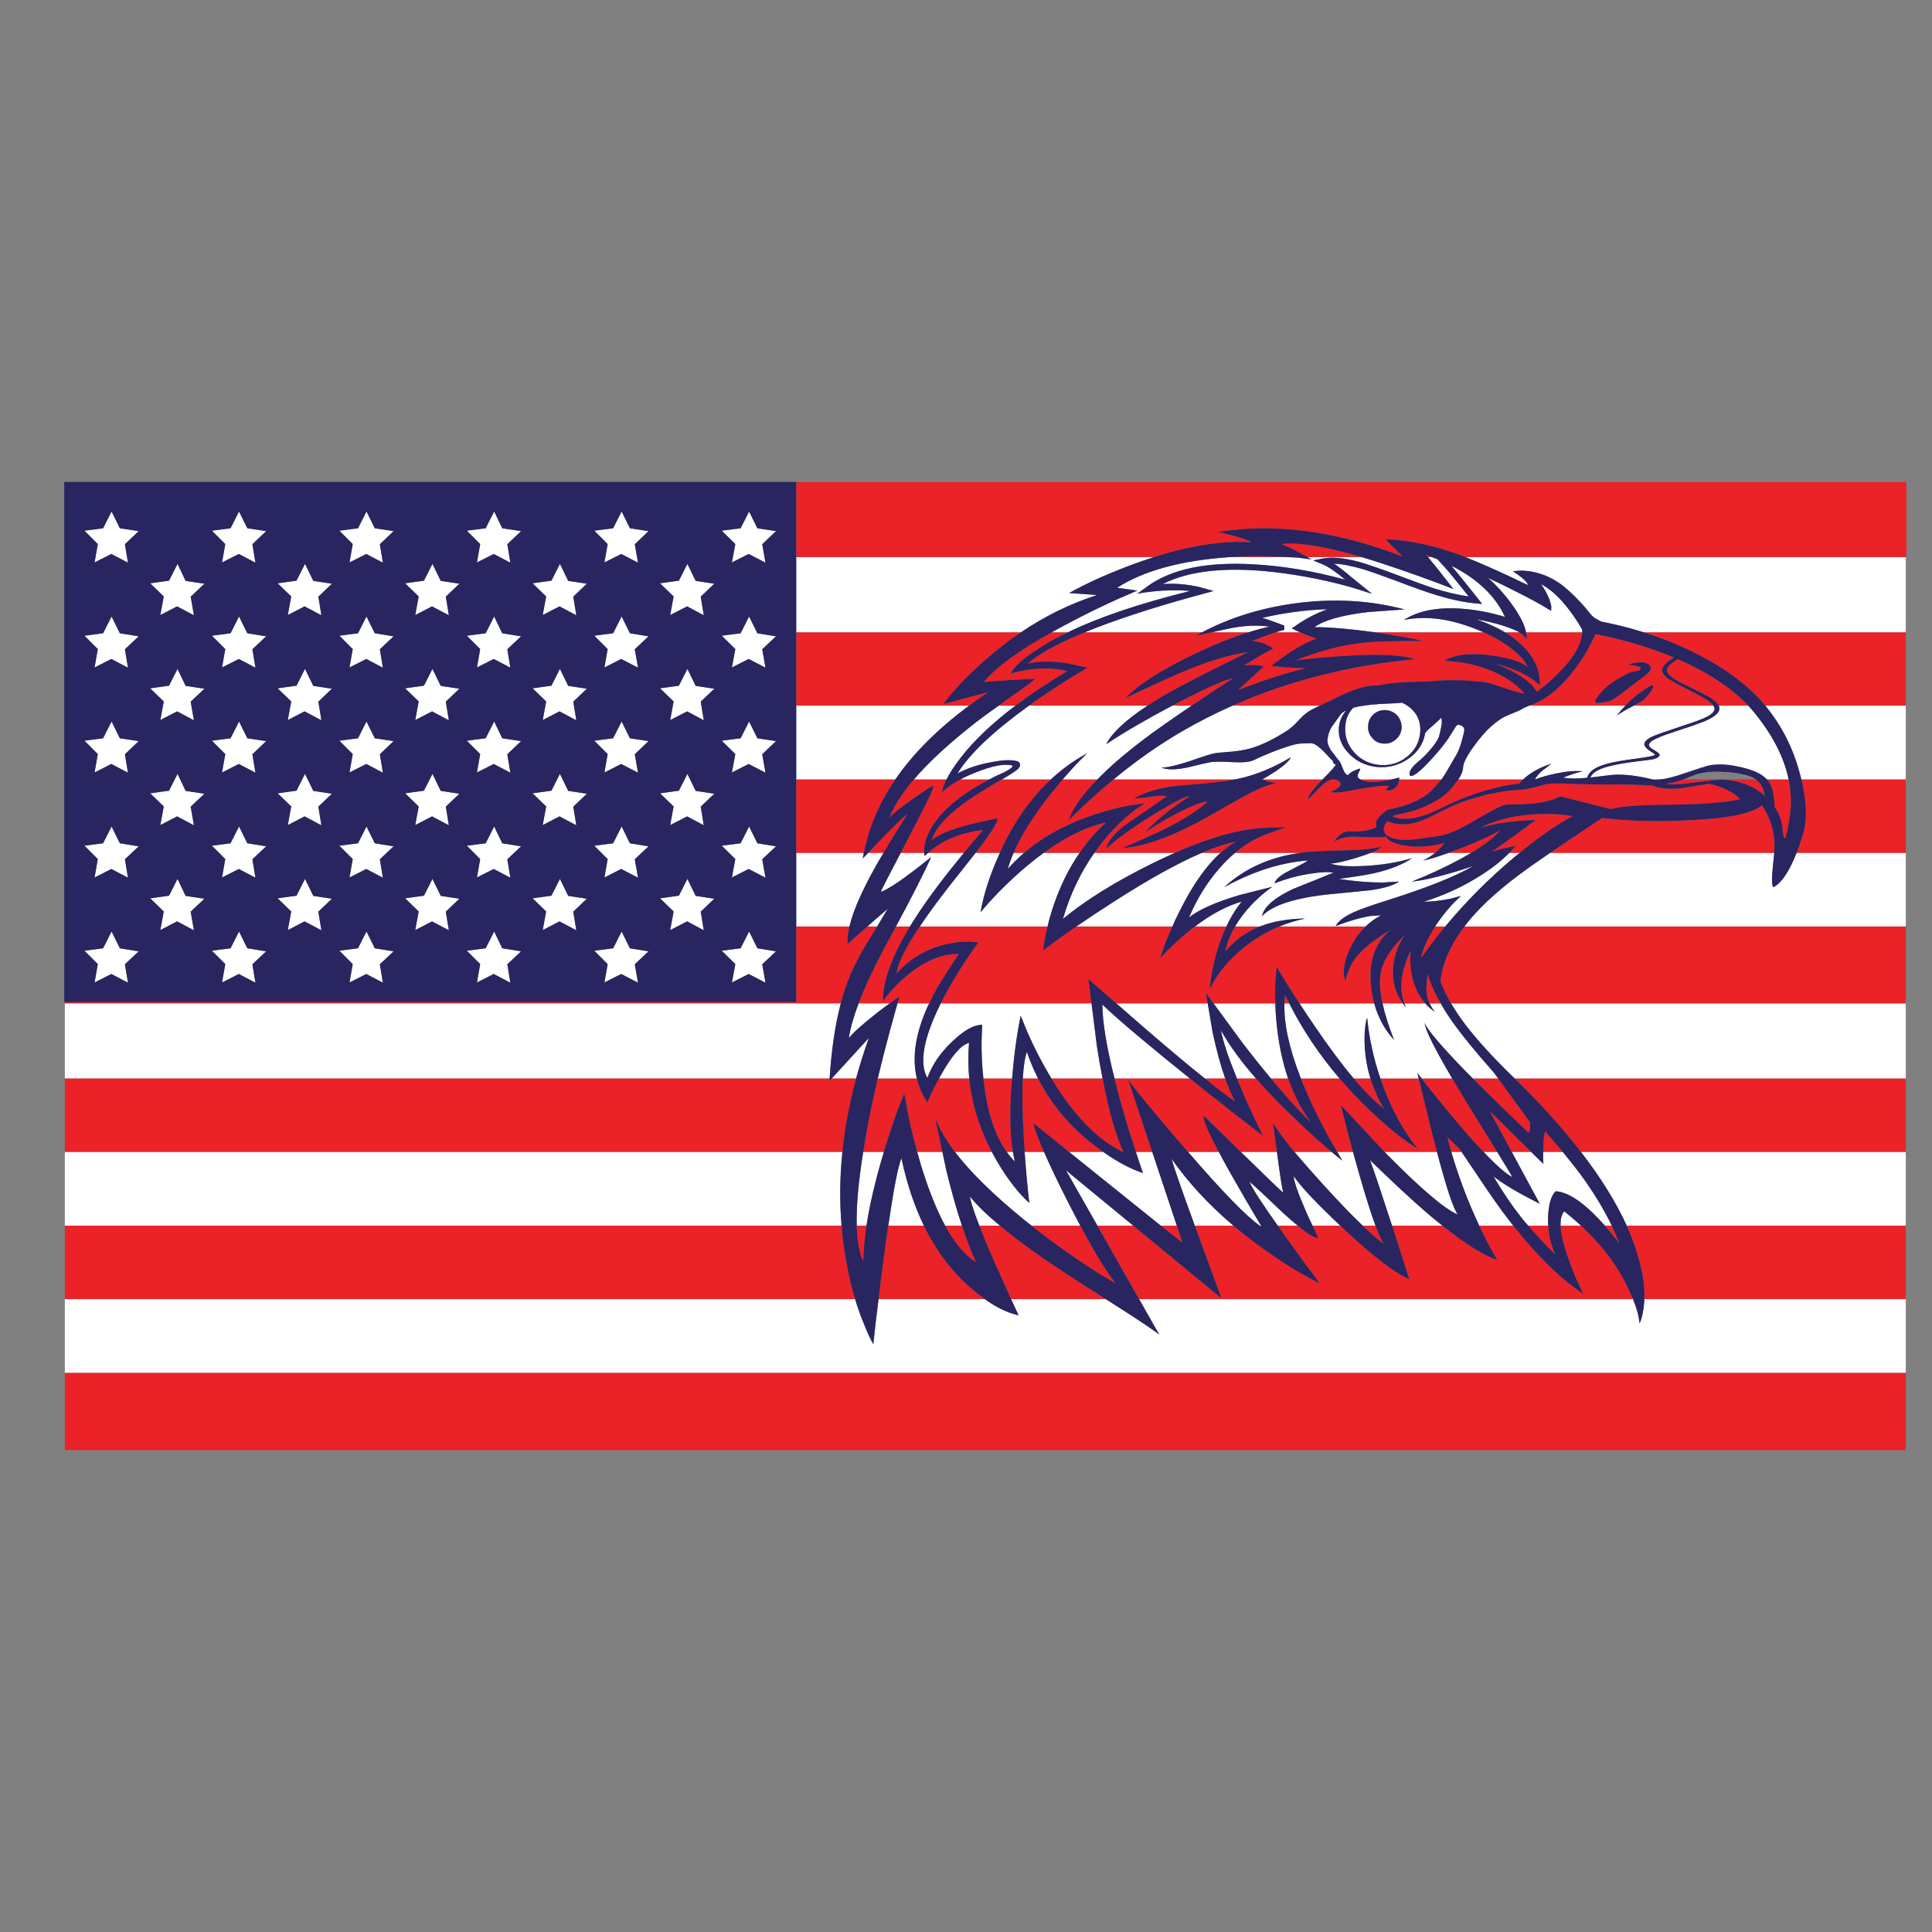 <?xml version="1.0" encoding="utf-8"?>
<!-- Generator: Adobe Illustrator 16.0.0, SVG Export Plug-In . SVG Version: 6.00 Build 0)  -->
<!DOCTYPE svg PUBLIC "-//W3C//DTD SVG 1.1//EN" "http://www.w3.org/Graphics/SVG/1.1/DTD/svg11.dtd">
<svg version="1.1" id="Layer_1" xmlns="http://www.w3.org/2000/svg" xmlns:xlink="http://www.w3.org/1999/xlink" x="0px" y="0px"
	 width="400px" height="400px" viewBox="0 0 400 400" enable-background="new 0 0 400 400" xml:space="preserve">
<rect x="0" y="0" width="400" height="400" fill="#808080" stroke="none"/>
<g>
	<path fill-rule="evenodd" clip-rule="evenodd" fill="#EB2227" d="M394.569,146.11h-29.071c-3.127-3.797-7.525-7.205-13.194-10.221
		c-3.741-1.982-7.749-3.644-12.023-4.984h54.289V146.11z M315.944,130.988c0-0.028,0-0.056,0-0.083h11.645
		c-0.111,2.206-1.424,4.677-3.937,7.414c-1.564,1.731-3.38,3.365-5.445,4.901c-1.257-2.095-4.063-4.007-8.421-5.739
		c1.592,0.363,3.185,0.908,4.776,1.633c1.507,0.699,2.667,1.396,3.477,2.094l0.796,0.671l-0.043-1.047
		c-0.167-2.653-1.423-5.096-3.77-7.33c-1.005-0.95-2.15-1.815-3.435-2.597h2.975c0.251,0.167,0.46,0.32,0.628,0.46l0.963,0.963
		L315.944,130.988z M394.695,99.823v15.5h-91.317c-0.559-0.224-1.075-0.419-1.55-0.587c-4.775-1.704-9.244-2.708-13.405-3.016
		l-1.549-0.125l1.047,1.173c0.755,0.754,1.592,1.578,2.514,2.471c-13.712-5.306-26.461-7.01-38.245-5.111
		c0.977,0.224,1.996,0.475,3.059,0.755c2.121,0.558,3.379,1.019,3.77,1.382c-5.809-0.363-12.497,0.655-20.065,3.058h-74.102v-15.5
		H394.695z M316.279,138.068c-1.396-1.118-3.965-1.913-7.707-2.389c-4.188-0.558-7.374-0.181-9.551,1.131
		c3.965,0.168,7.525,0.991,10.681,2.472c2.542,1.201,4.525,2.639,5.948,4.314c-0.893-0.111-2.583-0.6-5.067-1.466
		c-2.15-0.754-3.7-1.089-4.65-1.006c-1.006-0.167-2.387-0.264-4.147-0.292c-1.619-0.028-3.142,0.014-4.566,0.125
		c-0.92,0.112-2.834,0.195-5.737,0.251c-2.793,0.14-4.846,0.377-6.158,0.712c-0.613,0-1.074,0.014-1.382,0.042
		c-1.48,0.112-3.449,0.726-5.905,1.842c-1.202,0.559-2.794,1.328-4.776,2.304h-18.096c11.505-5.11,24.1-8.322,37.783-9.634
		c-2.597-0.894-7.498-1.117-14.703-0.67c-3.602,0.224-6.938,0.53-10.011,0.921c4.83-1.898,9.327-3.099,13.487-3.602
		c2.682-0.307,7.038-0.446,13.07-0.419c-3.52-0.727-6.912-1.327-10.18-1.801h22.536c2.123,0.921,3.979,1.996,5.571,3.225
		C314.534,135.47,315.722,136.783,316.279,138.068z M316.656,146.068c2.933-0.95,5.711-3.016,8.335-6.199
		c2.04-2.402,3.827-5.265,5.363-8.588c5.893,1.174,11.31,2.793,16.253,4.86c-1.648,0.977-2.472,1.856-2.472,2.639
		c0.028,0.503,0.363,1.02,1.006,1.55c0.559,0.419,1.438,0.936,2.639,1.55l1.298,0.67c1.983,1.005,3.351,1.746,4.104,2.221
		c0.783,0.502,1.313,0.949,1.593,1.34h-16.546c1.145-0.586,1.898-1.061,2.261-1.424c0.783-0.754,1.342-1.48,1.677-2.178
		c0.363-0.782-0.027-0.81-1.173-0.084c-1.341,0.837-2.514,1.745-3.52,2.723c-0.308,0.28-0.628,0.601-0.964,0.963h-19.938
		L316.656,146.068z M339.234,137.984c0.503,0.167,0.572,0.446,0.209,0.838c-1.172,0.167-1.969,0.363-2.388,0.586
		c-1.367,0.699-2.262,1.202-2.681,1.508c-1.396,0.894-2.542,1.927-3.435,3.099c-0.697,0.894-0.837,1.396-0.419,1.509
		c0.195,0.056,0.921-0.014,2.178-0.209c0.727-0.112,1.983-0.879,3.771-2.304c2.569-1.983,3.952-3.03,4.146-3.142l0.462-0.419
		c0.391-0.279,0.627-0.601,0.712-0.964c0.027-0.362-0.126-0.67-0.461-0.921c-0.81-0.615-2.248-0.601-4.314,0.042
		C338.215,137.746,338.955,137.872,339.234,137.984z M347.361,136.476c6.228,2.709,11.1,5.92,14.619,9.634h-6.116
		c-0.279-0.53-0.894-1.102-1.844-1.717c-0.474-0.279-2.024-1.076-4.649-2.388l-1.34-0.628c-1.954-1.006-2.933-1.885-2.933-2.639
		C345.099,138.124,345.853,137.369,347.361,136.476z M370.315,161.358c0.53,2.569,0.615,5.11,0.252,7.623
		c-0.447,2.821-0.782,4.343-1.005,4.566c-0.196,0.195-0.392-0.628-0.587-2.472c-0.112-1.284-0.628-2.61-1.55-3.979
		c-0.084-1.759-0.293-3.127-0.628-4.105c-0.224-0.614-0.545-1.159-0.965-1.633H370.315z M348.659,161.358h14.83l0.041,0.042
		c1.061,0.753,1.676,1.871,1.843,3.351c-1.452-1.285-3.128-2.192-5.026-2.723c-2.206-0.67-4.553-0.768-7.037-0.293
		c-0.587,0.028-1.941,0.182-4.064,0.461c-1.703,0.223-3.002,0.278-3.895,0.167c-0.028,0-0.098-0.042-0.209-0.125
		C346.229,162.098,347.402,161.804,348.659,161.358z M360.263,165.463c-3.323,0.726-8.238,1.103-14.745,1.131
		c-6.088,0.056-10.096,0.362-12.021,0.921l-10.473-2.639c-1.396,0.754-3.295,1.243-5.696,1.466c-1.229,0.14-2.975,0.209-5.236,0.209
		c-0.782,0-2.82,0.978-6.116,2.932c-3.491,2.123-6.186,3.324-8.084,3.603c-3.351,0.502-5.445,0.768-6.283,0.795
		c-1.815,0.084-3.338-0.223-4.565-0.921c-0.252-0.335-0.419-0.656-0.504-0.963c-0.14-0.614,0.098-1.271,0.712-1.969
		c0.839,0.419,1.956,0.628,3.353,0.628h0.125c1.229,0,2.639-0.335,4.23-1.005c0.363-0.14,1.76-0.811,4.189-2.011l1.508-0.754
		c2.011-0.894,4.439-1.689,7.289-2.387c2.764-0.614,5.193-0.95,7.288-1.005v-0.042c0.921-0.057,2.653-0.447,5.195-1.174
		c1.59-0.111,3.421-0.097,5.486,0.042c0.866,0.027,2.247,0.056,4.147,0.084c1.061,0,2.68,0,4.858,0c1.955,0,4.314,0.069,7.08,0.209
		c1.563,0.642,3.588,0.838,6.073,0.586l5.739-0.922c1.395,0.252,2.723,0.712,3.979,1.383
		C358.907,164.221,359.732,164.82,360.263,165.463z M373.291,172.709c0.893-2.959,0.781-6.744-0.336-11.352h21.614v15.247h-22.62
		C372.396,175.46,372.844,174.161,373.291,172.709z M367.342,176.605h-46.454c1.536-1.033,3.212-2.165,5.026-3.393
		c2.82-1.871,4.747-3.156,5.779-3.854c5.864,0.67,12.191,0.811,18.978,0.419c7.622-0.419,12.314-1.439,14.073-3.058
		c1.229,1.619,2.067,3.713,2.515,6.283C367.397,173.756,367.426,174.958,367.342,176.605z M342.083,161.358h1.759
		c-0.475,0.056-0.906,0.098-1.299,0.125C342.376,161.427,342.223,161.386,342.083,161.358z M317.745,161.4l0.043-0.042h0.083
		C317.816,161.386,317.773,161.4,317.745,161.4z M314.563,162.237c-1.983,0.168-4.371,0.656-7.164,1.466
		c-2.541,0.782-4.872,1.661-6.994,2.639l-1.551,0.754c-2.123,1.061-3.896,1.759-5.319,2.094c-2.012,0.503-3.742,0.461-5.194-0.125
		l0.336-0.293c3.35-0.53,6.213-1.507,8.587-2.932c1.871-1.089,3.196-2.304,3.979-3.644c0.278-0.252,0.516-0.531,0.711-0.838h13.404
		C315.051,161.665,314.786,161.958,314.563,162.237z M314.144,169.987c-2.933,0.279-5.46,0.739-7.583,1.382
		c2.039-1.088,4.538-1.885,7.499-2.388c1.954-0.307,3.966-0.46,6.032-0.46c2.205,0,4.035,0.154,5.486,0.46
		c-3.267,1.732-6.925,4.273-10.975,7.624h-2.136c0.446-0.475,0.88-0.949,1.298-1.424c-1.424,0.195-3.058,0.573-4.9,1.13
		c1.005-0.642,2.82-1.927,5.445-3.853l3.645-2.681C316.894,169.777,315.623,169.847,314.144,169.987z M250.933,130.905h7.582
		c-3.519,1.088-7.386,2.653-11.604,4.691c-6.618,3.183-11.24,6.158-13.865,8.922c4.748-2.262,8.587-4.021,11.519-5.278
		c5.334-2.29,9.956-3.699,13.866-4.23c-8.825,4.329-14.578,7.289-17.259,8.88c-1.284,0.754-2.486,1.495-3.603,2.22h-24.546
		c0.307-0.223,0.614-0.446,0.921-0.67c2.513-1.76,5.139-3.491,7.875-5.195l3.31-2.01l-4.189-0.922
		c-3.268-0.474-5.99-0.446-8.168,0.084c2.318-2.039,6.269-4.203,11.854-6.492h24.253c-0.475,0.25-0.936,0.502-1.382,0.753
		C248.783,131.379,249.928,131.128,250.933,130.905z M259.143,137.69c-0.307,0-0.838,0.028-1.592,0.083
		c2.262-1.395,4.05-2.442,5.362-3.141l0.67-0.336l-0.586-0.418c-0.056-0.027-0.405-0.209-1.048-0.544
		c-0.865-0.363-1.772-0.573-2.723-0.628c1.899-0.754,3.533-1.354,4.901-1.801h5.026c0.727,0.307,1.872,0.753,3.436,1.34
		c-1.508,0.475-3.337,1.411-5.487,2.807c-1.118,0.726-2.124,1.438-3.017,2.136l-0.88,0.67l1.09,0.126
		c0.084,0,0.628,0.056,1.633,0.167c1.369,0.084,2.835,0.154,4.399,0.209c-4.217,1.006-8.895,2.513-14.033,4.525l5.361-4.901
		l-1.299-0.252C259.967,137.705,259.562,137.69,259.143,137.69z M264.672,115.238c0.587,0.028,1.132,0.056,1.635,0.084h-11.353
		C258.166,115.127,261.405,115.099,264.672,115.238z M270.662,115.322c-0.362-0.224-0.769-0.447-1.215-0.67
		c-1.647-0.922-3.029-1.593-4.146-2.011c3.545-0.419,9.075,0.474,16.587,2.681H270.662z M313.599,223.269h80.971v15.248h-67.23
		C323.568,233.629,318.987,228.547,313.599,223.269z M394.569,191.811v15.959h-94.124c-0.921-1.564-1.662-3.1-2.221-4.607
		c0.447-3.827,2.108-7.611,4.985-11.352H394.569z M242.681,146.11c0.531-0.279,1.061-0.558,1.591-0.838
		c6.032-3.099,9.69-4.705,10.976-4.817c-3.184,2.067-6.032,3.952-8.546,5.655H242.681z M295.21,114.862
		c0.362,0.139,0.768,0.292,1.215,0.46h-0.796C295.489,115.154,295.35,115,295.21,114.862z M204.604,143.304
		c-1.396,0.921-2.723,1.857-3.979,2.806h-35.773v-15.205h46.539c-2.653,1.788-5.235,3.798-7.749,6.032
		c-3.603,3.211-6.381,6.157-8.336,8.838L204.604,143.304z M235.057,167.641l1.927-1.34l-2.89,0.419
		c-2.458,0.446-4.873,1.061-7.247,1.842c-5.92,1.928-10.877,4.608-14.87,8.043h-2.136c1.591-3.742,4.287-7.986,8.084-12.733
		c0.698-0.838,1.396-1.676,2.094-2.514h7.205c-3.128,3.155-5.11,5.962-5.949,8.419c3.072-3.043,6.172-5.85,9.3-8.419h25.217
		c-1.87,0.362-3.993,0.642-6.367,0.838c-4.05,0.335-6.521,0.572-7.415,0.711c-2.681,0.447-5.082,1.229-7.205,2.346
		c0.391,0.084,1.522-0.014,3.393-0.293c1.676-0.251,2.792-0.279,3.351-0.084c-2.485,1.731-5.417,3.756-8.796,6.074
		c-2.15,1.676-3.407,3.281-3.77,4.817c1.899-1.843,5.096-4.161,9.592-6.953c4.413-2.737,6.981-4.049,7.708-3.938
		c-2.681,1.704-5.027,3.462-7.038,5.279c-1.006,0.92-1.731,1.661-2.178,2.22c2.01-1.452,4.468-2.905,7.372-4.357
		c2.932-1.452,4.776-2.122,5.529-2.01c-1.955,1.787-4.915,3.672-8.88,5.655c-2.206,1.089-5.11,2.388-8.713,3.896
		c4.497-0.195,10.5-2.401,18.012-6.618c3.715-2.15,6.368-3.645,7.959-4.482c2.68-1.396,4.733-2.193,6.157-2.388
		c-1.033,0-2.081-0.237-3.142-0.711h12.482c-2.066,2.066-3.086,3.462-3.058,4.189c1.704-1.788,2.849-2.919,3.436-3.394
		c0.586-0.475,1.13-0.74,1.633-0.795h0.336c0.167,0.028,0.335,0.069,0.502,0.125c0.838,0.307,1.075,0.726,0.712,1.257
		c-0.307,0.446-1.006,0.879-2.094,1.298c1.061,0.111,2.248,0.042,3.561-0.209c2.568-0.475,3.895-0.712,3.979-0.712
		c1.871-0.279,3.127-0.419,3.771-0.419c0.921-0.027,1.13,0.126,0.627,0.461c-0.307,0.167-0.363,0.307-0.167,0.419
		c0.223,0.111,0.53,0.111,0.922,0c0.977-0.279,1.536-1.02,1.675-2.22h8.755c-0.335,0.391-0.727,0.838-1.172,1.34
		c-0.838,1.062-1.913,1.955-3.227,2.681c-1.704,0.978-3.964,1.731-6.786,2.262c-1.787,1.313-2.568,2.346-2.345,3.099
		c0.083,0.279,0.083,0.461,0,0.544c-0.167,0.141-0.741,0.336-1.719,0.587c-1.229,0.279-2.583,0.363-4.063,0.251
		c-1.088,0.057-2.109,0.852-3.059,2.388c0.783-0.781,2.138-1.214,4.064-1.298c2.401,0.111,4.244,0.154,5.528,0.125
		c0.727,0,1.159-0.042,1.299-0.125c0.419,0.893,1.689,1.507,3.813,1.842c2.513,0.447,5.291,0.266,8.335-0.544
		c-0.613,0.782-1.283,1.48-2.01,2.095h-13.362c1.173-0.475,1.94-0.922,2.304-1.341c-1.453,0.419-3.672,0.671-6.661,0.755
		c-4.439,0.111-7.148,0.224-8.126,0.335c-0.754,0.056-1.495,0.14-2.22,0.251h-13.363c2.179-1.843,4.496-3.197,6.954-4.063
		l3.729-1.298l-3.938,0.125c-5.278,0.14-11.688,1.885-19.228,5.236h-16.63c1.174-1.676,2.458-3.267,3.854-4.775
		C231.916,170.238,233.465,168.841,235.057,167.641z M217.757,130.905h3.352c-2.067,0.977-3.924,1.996-5.572,3.058
		c-3.49,2.15-5.584,3.993-6.283,5.529c0.977-0.335,2.192-0.614,3.644-0.838c2.877-0.419,5.571-0.321,8.084,0.293
		c-4.021,2.401-7.61,4.789-10.766,7.163h-3.477c1.396-1.033,2.961-2.149,4.691-3.351c2.29-1.62,3.184-2.36,2.681-2.22l-4.859,0.251
		c-3.323,0.224-5.181,0.363-5.571,0.419C206.14,138.192,210.831,134.758,217.757,130.905z M216.04,176.605
		c4.607-3.351,8.922-5.459,12.943-6.325c-2.039,1.842-3.868,3.951-5.488,6.325H216.04z M198.614,167.055
		c1.788-1.425,4.552-3.226,8.294-5.404c0.167-0.111,0.348-0.209,0.544-0.292h10.137c-4.217,3.881-7.721,8.88-10.514,14.996
		c-0.028,0.084-0.056,0.167-0.083,0.251h-5.026c0.642-0.838,1.173-1.522,1.591-2.052c2.039-2.765,3.031-4.482,2.974-5.153
		l-5.822,1.299c-4.077,1.089-6.688,2.193-7.833,3.309C193.49,171.857,195.402,169.541,198.614,167.055z M195.011,164.081
		c0.95-0.95,2.234-1.858,3.854-2.723h5.99c-6.311,3.294-10.444,6.869-12.399,10.723c-0.894,1.759-1.256,3.267-1.089,4.524h-4.901
		c0.698-1.368,1.494-2.904,2.387-4.608c3.128-5.948,4.581-9.02,4.357-9.215c-0.14-0.14-1.522,0.712-4.148,2.556
		c-2.652,1.871-4.3,3.197-4.942,3.979c0.95-2.458,2.653-5.11,5.11-7.959h6.744C195.444,162.391,195.123,163.299,195.011,164.081z
		 M179.722,176.605c4.273-4.524,6.981-7.205,8.127-8.043c-0.14,0.279-0.936,1.537-2.388,3.77c-0.921,1.48-1.773,2.905-2.556,4.273
		H179.722z M185.503,191.811h2.891c-3.798,6.255-5.656,11.422-5.572,15.498c1.146-1.675,2.667-3.336,4.566-4.984
		c3.77-3.268,7.47-4.874,11.101-4.818c-0.028,0.084-0.852,1.354-2.472,3.812c-1.508,2.29-2.722,4.441-3.645,6.451h-6.576l0.377-1.34
		c-0.084-0.056-0.753,0.392-2.01,1.34h-6.41c1.201-3.156,2.891-6.827,5.069-11.016C183.771,195.022,184.665,193.375,185.503,191.811
		z M179.596,191.811h2.011c-0.642,1.06-1.354,2.221-2.136,3.476c-1.536,2.569-2.723,4.859-3.561,6.87
		c-0.698,1.704-1.313,3.575-1.844,5.613H13.423v-0.293h151.428v-15.666h11.018c-0.335,1.423-0.461,2.639-0.377,3.644
		C176.916,194.17,178.284,192.955,179.596,191.811z M199.536,176.605h-7.415c2.932-2.625,6.744-4.216,11.436-4.775
		C202.132,173.478,200.792,175.069,199.536,176.605z M178.843,176.605h-13.992v-15.247h20.526
		C182.054,166.217,179.875,171.299,178.843,176.605z M232.585,238.517h-0.083c-5.194-2.458-10.138-7.54-14.829-15.248h10.598
		C229.556,229.971,230.994,235.053,232.585,238.517z M232.46,229.719c-0.67-2.29-1.242-4.439-1.717-6.45h15.583
		c0.475,0.391,0.963,0.782,1.466,1.173c4.888,3.91,9.453,7.485,13.698,10.724c-1.229-2.429-2.514-5.166-3.854-8.21
		c-0.559-1.313-1.075-2.541-1.55-3.686h3.938c2.262,2.597,4.914,5.348,7.958,8.252c2.737,2.653,5.32,4.985,7.749,6.996h-7.706
		c-2.207-2.653-3.701-4.692-4.483-6.116l0.839,6.116h-7.457c-2.179-2.123-4.747-4.637-7.707-7.54
		c-0.252,0.67,0.795,3.183,3.142,7.54h-6.367c-0.14-0.14-0.265-0.279-0.377-0.419c-6.143-7.093-10.165-11.967-12.063-14.62
		l5.026,15.039h-3.393C234.261,235.78,233.354,232.848,232.46,229.719z M211.767,223.269h3.142
		c2.82,5.558,6.87,10.304,12.148,14.242c0.475,0.363,0.936,0.698,1.382,1.006h-7.079c-2.29-1.871-4.761-3.867-7.415-5.99
		c0.279,1.313,1.02,3.309,2.22,5.99h-4.021c-0.057-0.894-0.112-1.788-0.168-2.682C211.669,230.585,211.6,226.396,211.767,223.269z
		 M203.599,223.353c0-0.028,0-0.057,0-0.084h5.948c-0.558,6.312-0.503,11.394,0.168,15.248h-1.257
		C205.945,235.082,204.325,230.027,203.599,223.353z M187.22,226.369l-1.341,3.35c-1.005,2.793-1.94,5.614-2.807,8.463
		c-0.027,0.111-0.056,0.224-0.084,0.335h-4.271c0.418-2.766,0.963-5.767,1.633-9.006c0.419-2.039,0.88-4.119,1.383-6.242h8.084
		c0.419,1.76,1.146,3.421,2.178,4.985c0.698-1.647,1.508-3.31,2.431-4.985h6.241c0.53,5.222,2.094,10.304,4.691,15.248h-7.624
		c-1.927-2.542-3.308-4.915-4.146-7.121l1.549,7.121h-5.236c-0.67-2.43-1.284-4.957-1.843-7.583L187.22,226.369z M194.76,207.771
		c0.25-0.531,0.53-1.075,0.838-1.634c1.34-2.513,2.904-5.11,4.692-7.791l2.261-3.226l-1.55-0.167
		c-1.396-0.028-2.778,0.083-4.146,0.334c-4.413,0.81-8.154,2.891-11.226,6.242c0.223-2.066,1.829-5.306,4.817-9.718h26.432
		c-0.447,1.788-0.754,3.449-0.921,4.985c2.15-1.648,4.454-3.31,6.911-4.985h19.856c-1.062,2.318-1.914,4.523-2.556,6.619
		c1.34-1.508,3.03-3.143,5.068-4.901c0.727-0.615,1.453-1.187,2.179-1.718h6.492c-0.949,1.982-1.73,4.188-2.345,6.619
		c-0.615,2.43-0.978,4.538-1.089,6.325c1.592-3.267,4.035-6.199,7.331-8.796c2.206-1.731,4.565-3.114,7.079-4.147h17.845
		c-1.257,1.201-2.29,2.653-3.101,4.356c-1.367,2.736-1.73,5.054-1.088,6.953c0.474-2.039,1.243-3.714,2.304-5.026
		c1.367-1.704,3.7-3.561,6.996-5.571c-3.185,2.737-4.512,6.618-3.979,11.645c0.139,1.256,0.362,2.458,0.669,3.603h-15.456
		c-0.838-1.285-1.676-2.583-2.515-3.895l-2.261-3.687l-0.252,3.184c-0.056,1.479-0.056,2.945,0,4.398h-12.776l-1.591-2.178
		l0.376,2.178h-18.892l-5.822-5.069l0.67,5.069H194.76z M297.136,191.811h2.095c-1.731,2.094-3.406,4.272-5.026,6.535
		c0.307-1.705,1.242-3.812,2.806-6.326C297.066,191.937,297.107,191.867,297.136,191.811z M284.318,161.902
		c-1.089,0.027-1.982-0.154-2.681-0.544h6.575C286.623,161.72,285.323,161.902,284.318,161.902z M299.817,176.605
		c0.781-0.279,1.634-0.6,2.555-0.963c3.882-1.508,6.619-2.764,8.211-3.77c-1.033,1.368-3.045,2.946-6.032,4.733H299.817z
		 M252.65,176.605h-3.896c2.708-1.173,5.082-1.955,7.12-2.346C254.786,174.874,253.711,175.656,252.65,176.605z M260.859,191.811
		c-2.903,1.144-5.29,2.876-7.162,5.194c0.336-1.761,1.006-3.491,2.012-5.194H260.859z M300.655,223.269
		c0.922,1.536,1.939,3.226,3.058,5.069c2.652,4.3,4.746,7.693,6.283,10.179h-2.807c-1.619-1.676-3.463-3.742-5.528-6.2
		c-2.906-3.435-5.35-6.451-7.332-9.048H300.655z M304.927,223.269h5.237l6.576,9.007c0.14,0.865,0.07,1.633-0.209,2.303
		C312.063,230.334,308.195,226.564,304.927,223.269z M283.732,223.269c0.67,2.15,1.591,4.217,2.764,6.199
		c-1.786-1.311-3.868-3.378-6.241-6.199H283.732z M291.522,197.969l0.545-1.047c-0.224,2.597,0.042,4.942,0.797,7.037
		c0.558,1.453,1.312,2.723,2.261,3.812h-4.355c-0.811-2.094-0.865-4.455-0.167-7.079C290.854,199.77,291.16,198.862,291.522,197.969
		z M285.826,201.571c0.447-2.542,2.164-5.25,5.152-8.126c-1.536,2.066-2.388,4.44-2.556,7.121c-0.167,2.764,0.517,5.166,2.053,7.205
		h-4.23C285.687,205.313,285.547,203.247,285.826,201.571z M296.005,207.771c-0.392-0.81-0.614-1.634-0.671-2.472
		c-0.083-0.838,0.016-2.039,0.295-3.602c0.502,1.843,1.396,3.867,2.681,6.074H296.005z M270.328,225.698
		c-0.364-0.837-0.698-1.647-1.006-2.429h8c1.927,2.263,4.008,4.454,6.242,6.577c3.714,3.546,7.038,6.213,9.97,8.001
		c-2.932-3.632-5.349-8.015-7.247-13.154c-0.168-0.474-0.334-0.949-0.502-1.424h7.959l3.016,12.398
		c0.25,1.006,0.503,1.956,0.754,2.85h-10.808l-9.09-9.719c0.699,2.904,1.536,6.144,2.514,9.719h-3.268
		C274.237,234.048,272.059,229.776,270.328,225.698z M266.683,223.269c1.202,3.407,2.779,6.45,4.734,9.132
		c-2.374-2.291-5.138-5.334-8.295-9.132H266.683z M253.656,223.269c0.641,1.815,1.326,3.407,2.053,4.775
		c-1.564-1.061-3.658-2.652-6.284-4.775H253.656z M266.056,206.011c0.278,0.587,0.572,1.173,0.879,1.759h-1.006
		C265.929,207.157,265.972,206.57,266.056,206.011z M299.649,235.417l2.514,2.431c0.14,0.195,0.293,0.419,0.461,0.67h-2.137
		C300.181,237.484,299.9,236.451,299.649,235.417z M282.14,253.764h2.64c0.698,1.844,1.27,3.086,1.717,3.729
		C285.379,256.738,283.927,255.496,282.14,253.764z M291.774,264.822c-1.34-4.217-2.527-7.902-3.562-11.059h10.431
		c4.832,3.854,8.615,6.215,11.353,7.08c-1.09-1.732-2.331-4.092-3.728-7.08h7.037c4.998,6.313,9.845,11.031,14.535,14.158
		c-1.174-2.262-2.206-4.691-3.101-7.287c-1.032-2.877-1.577-5.166-1.634-6.871h4.232c4.327,3.994,7.581,8.322,9.76,12.986
		c0.363,0.781,0.698,1.521,1.005,2.219h-102.25l-8.629-15.205h7.414l18.263,15.039c-2.178-5.893-4.021-10.906-5.529-15.039h8.001
		c2.15,1.816,4.455,3.59,6.912,5.32c4.133,2.904,7.776,5.096,10.933,6.576c-2.179-2.875-4.412-5.92-6.702-9.131
		c-0.698-0.977-1.354-1.898-1.969-2.766h4.147c2.178,1.816,3.589,2.654,4.229,2.514c-0.39-0.809-0.78-1.646-1.172-2.514h5.738
		c0.308,0.279,0.615,0.574,0.922,0.881C284.5,260.285,288.953,263.678,291.774,264.822z M243.645,253.764l1.172,3.52
		c-0.586-0.447-2.08-1.619-4.482-3.52H243.645z M261.195,254.016c-0.111-0.084-0.237-0.168-0.377-0.252h0.252
		C261.098,253.848,261.141,253.932,261.195,254.016z M213.568,253.764h10.096c3.044,5.697,5.473,9.664,7.289,11.896
		c-1.676-0.865-4.147-2.4-7.415-4.607C220.046,258.707,216.723,256.277,213.568,253.764z M228.941,268.969h-19.604
		c-1.006-2.205-2.04-4.51-3.1-6.91c-1.453-3.268-2.611-6.031-3.477-8.295h4.272c3.324,2.793,7.652,5.949,12.986,9.467
		C221.22,264.041,224.194,265.955,228.941,268.969z M183.911,253.764h7.373c2.541,5.223,5.794,9.537,9.76,12.945
		c0.977,0.836,1.927,1.59,2.849,2.26H181.9c0.307-2.623,0.642-5.305,1.005-8.041C183.241,258.303,183.576,255.914,183.911,253.764z
		 M177.376,253.764h2.011c-0.391,2.654-0.615,5.111-0.67,7.373C177.907,259.434,177.46,256.977,177.376,253.764z M195.682,253.764
		h3.477c0.977,2.961,1.955,5.488,2.932,7.582C199.801,259.922,197.665,257.395,195.682,253.764z M177.041,268.969H13.423v-15.205
		h160.811c0.196,2.459,0.517,4.902,0.963,7.33C175.673,263.832,176.287,266.457,177.041,268.969z M394.569,284.219v16H13.423v-16
		H394.569z M394.569,253.764v15.205h-54.121c0.085-2.344-0.251-4.928-1.005-7.748c-0.613-2.43-1.493-4.914-2.639-7.457H394.569z
		 M333.705,253.764c0.559,1.23,1.062,2.443,1.508,3.645c-0.978-1.313-1.955-2.527-2.933-3.645H333.705z M316.404,253.764h4.147
		c0.111,2.15,0.615,4.162,1.508,6.033C319.91,257.674,318.025,255.664,316.404,253.764z M317.033,238.517h-4.021l-4.565-8.462
		L317.033,238.517z M319.505,238.517c0-1.844,0.125-3.281,0.377-4.314l0.754,0.879c1.062,1.201,2.039,2.346,2.933,3.436H319.505z
		 M172.224,223.269h5.026c-1.396,5.167-2.346,10.249-2.849,15.248H13.423v-15.248h158.34c-0.028,0.168-0.042,0.349-0.042,0.544
		L172.224,223.269z"/>
	<path fill-rule="evenodd" clip-rule="evenodd" fill="#FFFFFF" d="M363.489,161.358h-14.83c0.475-0.167,0.963-0.363,1.466-0.586
		c1.899-0.866,4.413-1.16,7.541-0.879C360.459,160.115,362.399,160.604,363.489,161.358z M232.585,238.517v0.041
		c-0.028,0-0.055-0.013-0.083-0.041H232.585z M394.569,130.905H340.28c-2.818-0.894-5.751-1.634-8.796-2.22l-1.34-0.754
		c-0.336-0.223-0.768-0.67-1.298-1.34c-0.698-0.866-1.146-1.397-1.342-1.593c-1.927-2.066-3.504-3.503-4.733-4.314
		c-2.373-1.62-4.983-2.471-7.833-2.555l-1.717,0.125l1.382,0.963c0.978,0.727,1.578,1.368,1.801,1.928
		c-0.726-0.308-1.885-0.852-3.477-1.634c-3.77-1.759-6.925-3.142-9.467-4.147h91.108V130.905z M319.044,120.936
		c1.955,1.004,3.896,2.778,5.823,5.319c1.089,1.425,1.996,2.807,2.722,4.147c0,0.168,0,0.335,0,0.503h-11.645
		c-0.251-1.396-1.089-3.127-2.514-5.195c-1.535-2.234-3.322-4.258-5.361-6.074c1.982,0.922,4.118,1.969,6.409,3.142
		c2.597,1.313,4.607,2.415,6.032,3.31l0.628,0.376l0.042-0.67c0.028-0.391-0.154-1.075-0.545-2.053
		C320.188,122.708,319.659,121.773,319.044,120.936z M314.437,147.157c0.334-0.139,0.629-0.307,0.88-0.502l1.256-0.545h19.938
		c-0.558,0.586-1.158,1.271-1.8,2.053c0.978-0.67,2.149-1.354,3.519-2.053h16.546c0.14,0.251,0.209,0.474,0.209,0.67
		c-0.027,0.67-0.837,1.341-2.43,2.011c-1.061,0.447-2.765,1.047-5.109,1.801c-2.682,0.894-4.287,1.453-4.817,1.676
		c-1.396,0.558-2.123,1.145-2.18,1.759c-0.055,0.475,0.504,1.076,1.676,1.801c0.336,0.196,0.518,0.336,0.546,0.42
		c-0.112,0.223-1.467,0.502-4.063,0.838c-2.542,0.335-4.398,0.656-5.571,0.963c-1.983,0.502-3.296,1.172-3.938,2.01
		c-0.251,0.308-0.405,0.628-0.461,0.963c-1.982,0.195-3.478,0.209-4.482,0.042l-0.586-0.042c1.423-0.586,2.792-1.033,4.104-1.341
		c-1.564-0.14-3.406,0.014-5.528,0.461c-1.621,0.335-3.045,0.74-4.273,1.215h-0.083c0.307-0.559,0.78-1.131,1.424-1.718
		c0.837-0.614,1.495-1.117,1.969-1.507c-1.479,0.446-2.849,1.074-4.105,1.885c-0.671,0.446-1.242,0.894-1.718,1.34h-13.404
		c0.168-0.251,0.322-0.517,0.461-0.796c0.308-0.587,0.476-1.131,0.504-1.634c0-0.865,0.696-2.275,2.094-4.23
		c1.284-1.815,2.541-3.268,3.771-4.357c1.032-0.894,1.926-1.536,2.68-1.927C311.937,148.191,312.928,147.772,314.437,147.157z
		 M311.588,130.905c-1.731-1.033-3.714-1.928-5.947-2.682c2.037,0.335,3.95,0.796,5.737,1.382c1.425,0.476,2.486,0.908,3.185,1.299
		H311.588z M361.98,146.11c0.503,0.558,0.991,1.131,1.466,1.718c3.658,4.552,5.948,9.062,6.869,13.53h-28.232
		c-0.174-0.043-0.348-0.084-0.523-0.126c-3.397-0.793-6.253-1.031-8.565-0.711c-1.9,0.223-3.129,0.376-3.688,0.46
		c0.057-0.224,0.153-0.405,0.293-0.544c0.56-0.755,1.815-1.369,3.77-1.844c1.174-0.307,2.933-0.614,5.279-0.921
		c1.927-0.224,3.1-0.376,3.519-0.46c0.864-0.195,1.34-0.461,1.423-0.796c0.057-0.195-0.083-0.419-0.419-0.67
		c-0.027,0-0.264-0.154-0.711-0.461c-0.755-0.391-1.103-0.768-1.047-1.13c0.056-0.447,0.727-0.936,2.01-1.466
		c0.811-0.364,2.221-0.866,4.231-1.508c2.149-0.698,3.868-1.299,5.152-1.801c2.095-0.893,3.155-1.773,3.183-2.639
		c0-0.196-0.041-0.406-0.125-0.629H361.98z M365.498,146.11h29.071v15.248h-21.614c-0.056-0.14-0.098-0.293-0.126-0.461
		c-1.257-5.139-3.435-9.732-6.534-13.782C366.044,146.78,365.777,146.445,365.498,146.11z M371.949,176.605h22.62v15.206H303.21
		c0.67-0.921,1.425-1.83,2.263-2.723c3.043-3.351,7.414-6.981,13.11-10.892c0.727-0.502,1.495-1.033,2.305-1.591h46.454
		c-0.083,0.837-0.182,1.788-0.293,2.848c-0.279,2.654-0.224,4.063,0.168,4.231c1.061-0.614,2.052-1.731,2.975-3.351
		C370.776,179.328,371.362,178.085,371.949,176.605z M314.604,176.605c-0.475,0.363-0.935,0.74-1.382,1.131
		c-5.082,4.273-9.746,8.964-13.991,14.075h-2.095c1.619-2.485,3.407-4.595,5.363-6.326l-2.222,0.586
		c-1.871,0.391-3.714,0.6-5.528,0.628c3.938-1.228,7.554-2.848,10.849-4.859c2.682-1.592,4.971-3.337,6.87-5.236H314.604z
		 M312.928,222.641c-4.021-3.938-7.204-7.442-9.55-10.514c-1.117-1.48-2.095-2.932-2.933-4.356h94.124v15.499h-80.971
		C313.375,223.074,313.151,222.864,312.928,222.641z M271.542,115.825c-0.251-0.14-0.516-0.293-0.796-0.461h11.269
		c1.312,0.391,2.695,0.823,4.146,1.299c4.915,1.619,9.83,3.378,14.745,5.277c-2.178-2.821-3.923-5.012-5.236-6.576h0.88
		c0.308,0.14,0.656,0.279,1.047,0.418l0.964,1.047c0.838,0.866,2.682,3.086,5.528,6.661c-2.094-0.279-4.495-0.838-7.203-1.676
		c-1.62-0.531-4.008-1.396-7.163-2.597c-3.854-1.452-6.688-2.429-8.504-2.932c-2.96-0.782-5.391-1.004-7.289-0.669l-2.053,0.418
		l1.928,0.795c1.145,0.447,2.708,1.509,4.69,3.184c-6.673-1.815-13.054-2.876-19.144-3.184c-9.605-0.53-16.866,0.992-21.781,4.566
		l-2.137,1.55c0.867-0.196,1.983-0.363,3.352-0.503c2.681-0.279,5.222-0.308,7.624-0.084c-10.417,2.57-18.85,5.418-25.301,8.546
		h-3.352c1.397-0.782,2.904-1.592,4.524-2.43c2.932-1.536,6.004-3.03,9.215-4.482l3.979-1.718l-4.189-0.585
		c5.474-3.519,13.153-5.628,23.039-6.326h12.776c1.062,0.056,1.604,0.084,1.633,0.084L271.542,115.825z M264.798,129.104
		c-1.564-0.587-2.723-0.978-3.477-1.173c4.523-1.061,9.034-1.662,13.53-1.801c-2.43,0.866-4.691,2.053-6.786,3.561l-0.628,0.419
		l0.712,0.335c0.056,0.057,0.391,0.209,1.005,0.461h-5.026c0.643-0.195,1.229-0.363,1.76-0.503v-0.879L264.798,129.104z
		 M242.681,146.11h4.021c-4.468,3.016-7.889,5.432-10.263,7.247c-3.77,2.876-6.841,5.543-9.215,8.001h-7.205
		c0.922-1.061,1.871-2.123,2.848-3.184l2.179-2.179l-0.544,0.293c-2.486,1.396-4.79,3.086-6.912,5.069h-10.137
		c1.564-0.894,2.556-1.522,2.974-1.885c0.587-0.419,0.838-0.838,0.754-1.257c-0.056-0.362-0.322-0.586-0.796-0.67
		c-1.229-0.279-3.002-0.181-5.32,0.293c-2.597,0.475-4.873,1.242-6.828,2.304c2.43-3.994,7.358-8.671,14.787-14.033h24.546
		c-4.468,2.932-7.316,5.585-8.545,7.959C232.795,151.583,237.348,148.931,242.681,146.11z M246.493,123.658l4.774-1.299
		l-3.183-0.879c-2.625-0.559-5.082-0.741-7.372-0.544c5.836-2.989,14.256-3.729,25.259-2.221c5.501,0.782,10.485,1.857,14.954,3.225
		l3.142,1.006l-4.146-3.351c-1.649-1.396-2.891-2.36-3.729-2.891c1.619,0.056,3.657,0.447,6.115,1.173
		c1.453,0.447,3.784,1.271,6.995,2.472c3.52,1.341,6.199,2.29,8.043,2.848c3.016,0.922,5.711,1.495,8.085,1.718l1.424,0.125
		l-0.88-1.131c-2.317-2.932-4.133-5.18-5.445-6.744l0.126,0.042c5.334,2.737,8.978,6.242,10.933,10.514
		c-3.155-0.949-6.227-1.522-9.216-1.717c-4.914-0.308-8.81,0.475-11.687,2.345c4.692-0.949,9.913-0.209,15.666,2.221
		c0.279,0.111,0.545,0.224,0.796,0.335h-22.536c-2.206-0.308-4.356-0.559-6.451-0.754c-2.596-0.224-4.607-0.322-6.031-0.293
		c1.982-1.452,5.697-2.499,11.142-3.142l7.541-0.544c-7.206-1.899-14.759-2.318-22.662-1.257c-7.038,0.949-13.46,2.946-19.269,5.99
		h-24.253c3.044-1.257,6.577-2.542,10.597-3.854C238.799,125.878,242.555,124.747,246.493,123.658z M250.933,130.905
		c1.62-0.363,2.904-0.643,3.854-0.838c2.794-0.559,5.487-0.671,8.085-0.335c-1.396,0.307-2.848,0.698-4.356,1.173H250.933z
		 M284.443,147.828c-0.726,0.642-1.117,1.424-1.173,2.345c-0.111,0.978,0.154,1.83,0.797,2.556c0.586,0.754,1.368,1.159,2.346,1.214
		c0.949,0.084,1.787-0.181,2.514-0.795c0.726-0.587,1.146-1.369,1.257-2.345c0.055-0.95-0.21-1.802-0.797-2.556
		c-0.643-0.726-1.438-1.131-2.387-1.215C286.049,146.947,285.198,147.213,284.443,147.828z M272.464,146.487
		c-1.229,0.531-2.291,1.271-3.183,2.22c-1.063,1.172-1.942,1.997-2.641,2.472c-2.987,1.927-5.626,3.197-7.916,3.813
		c-1.006,0.279-2.248,0.488-3.729,0.628c-2.122,0.167-3.281,0.279-3.477,0.335c-0.503,0.056-2.234,0.6-5.194,1.634
		c-2.709,0.893-4.664,1.339-5.864,1.339c1.117,0.475,2.876,0.475,5.278,0c2.485-0.614,4.049-0.977,4.691-1.088
		c0.754-0.168,2.36-0.182,4.818-0.042c2.094,0.112,3.532-0.027,4.313-0.418c1.564-0.755,3.281-1.48,5.153-2.178
		c2.289-0.839,3.84-1.258,4.649-1.258c0.977-0.056,1.646-0.083,2.011-0.083c0.559,0.027,1.215,0.376,1.968,1.047
		c0.419,0.363,0.922,0.865,1.509,1.507c0.531,0.614,0.922,1.006,1.173,1.174c-0.168,0.223,0,0.46,0.503,0.711
		c0.167,0.056-0.713,1.061-2.639,3.016l-0.043,0.042h-12.482c0.893-0.502,1.815-1.061,2.765-1.676c1.872-1.284,2.903-2.247,3.1-2.89
		c-3.128,1.898-6.325,3.281-9.593,4.147c-0.586,0.139-1.201,0.278-1.843,0.418h-25.217c4.691-3.882,9.453-7.219,14.284-10.011
		c3.323-1.928,6.758-3.673,10.305-5.237h18.096C272.98,146.222,272.715,146.347,272.464,146.487z M280.172,146.528
		c0.614-0.167,1.326-0.307,2.136-0.418c1.034-0.167,2.248-0.292,3.646-0.376c2.372-0.084,3.812-0.168,4.313-0.252
		c0.419,0.196,0.796,0.406,1.132,0.628c0.725,0.502,1.312,1.089,1.759,1.76c0.698,1.089,0.991,2.331,0.879,3.728
		c-0.167,2.067-1.075,3.756-2.723,5.069c-1.62,1.313-3.504,1.885-5.655,1.717c-2.149-0.195-3.923-1.076-5.319-2.639
		c-1.396-1.591-1.996-3.421-1.801-5.488C278.649,148.778,279.194,147.534,280.172,146.528z M202.216,149.419
		c1.285-0.977,2.793-2.08,4.524-3.309h3.477c-4.803,3.631-8.587,7.233-11.352,10.808c-1.284,1.675-2.248,3.156-2.89,4.44h-6.744
		C192.331,157.727,196.659,153.748,202.216,149.419z M278.705,147.074c-0.865,1.033-1.368,2.206-1.507,3.518
		c-0.168,2.039,0.53,3.854,2.093,5.446c1.564,1.619,3.52,2.541,5.864,2.764c2.402,0.195,4.567-0.391,6.494-1.759
		c1.898-1.341,3.029-3.058,3.393-5.152c0.028-0.224,0.488-0.712,1.383-1.466c1.033-0.894,1.688-1.508,1.968-1.843
		c0.168,0.587,0.168,1.201,0,1.843c-0.056,0.363-0.181,0.935-0.377,1.717c-0.111,0.67-0.657,1.592-1.634,2.765
		c-0.893,1.088-1.898,2.094-3.016,3.016c-1.034,0.893-1.549,1.661-1.549,2.304c0.026,0.614,0.53,0.572,1.508-0.125
		c0.837-0.615,1.968-1.718,3.393-3.31c1.313-1.453,2.373-2.778,3.183-3.979c0.782-1.229,1.257-1.983,1.425-2.262
		c0.252-0.419,0.531-0.573,0.838-0.46c0.643,0.167,0.978,0.502,1.005,1.005c0,0.252-0.167,0.992-0.502,2.221
		c-0.252,0.949-0.573,1.829-0.964,2.639c-0.084,0.168-0.643,1.131-1.675,2.89c-0.559,0.978-1.006,1.704-1.341,2.179
		c-0.084,0.112-0.167,0.224-0.252,0.335h-8.755c0-0.112,0-0.237,0-0.377c-0.53,0.14-1.02,0.265-1.467,0.377h-6.575
		c-0.057-0.028-0.112-0.056-0.168-0.083c-0.476-0.279-0.488-0.811-0.041-1.593c0.167-0.307,0.223-0.475,0.167-0.502
		c-0.056-0.084-0.321-0.014-0.796,0.209c-0.755,0.279-1.299,0.614-1.634,1.005c-0.111,0.14-0.293,0.084-0.544-0.167
		c-0.195-0.168-0.447-0.657-0.754-1.466c-0.279-0.782-0.546-1.256-0.797-1.424c-0.949-1.285-1.452-1.941-1.507-1.969
		c-0.587-0.949-0.825-1.746-0.713-2.388c0.167-1.004,0.434-1.801,0.796-2.388c0.586-0.837,1.187-1.675,1.801-2.513
		C277.672,147.715,278.091,147.38,278.705,147.074z M233.801,117.123c-4.859,1.843-9.006,3.729-12.441,5.655l5.781,0.419
		c-5.501,1.759-10.752,4.329-15.75,7.708h-46.539v-15.541h73.976C237.18,115.895,235.504,116.48,233.801,117.123z M186.466,176.605
		h4.901c0,0.223,0.028,0.433,0.084,0.628c0.223-0.223,0.447-0.432,0.67-0.628h7.415c-4.217,5.139-7.499,9.522-9.844,13.154
		c-0.447,0.698-0.88,1.382-1.298,2.052h-2.891c3.434-6.396,5.864-11.185,7.288-14.369c-4.161,3.351-7.163,5.529-9.006,6.535
		c-0.866,0.503-1.34,0.698-1.424,0.586C182.724,183.782,184.093,181.129,186.466,176.605z M222.867,191.811
		c2.514-1.731,5.167-3.491,7.959-5.279c7.065-4.523,13.041-7.833,17.928-9.927h3.896c-2.932,2.653-5.711,6.604-8.336,11.855
		c-0.586,1.144-1.117,2.262-1.591,3.351H222.867z M238.953,178.574c-7.847,3.854-14.144,7.749-18.892,11.687
		c1.48-5.055,3.644-9.606,6.492-13.656h16.63C241.815,177.219,240.405,177.875,238.953,178.574z M223.496,176.605
		c-2.15,3.1-3.924,6.674-5.32,10.724c-0.531,1.563-0.963,3.058-1.298,4.482h-26.432c1.619-2.431,3.658-5.223,6.116-8.379
		c2.29-2.875,4.091-5.152,5.404-6.827h5.026c-2.039,4.496-3.365,8.588-3.979,12.274c2.149-2.626,4.831-5.376,8.042-8.252
		c1.704-1.508,3.365-2.849,4.985-4.021H223.496z M208.667,179.873c0.28-1.034,0.671-2.123,1.173-3.268h2.136
		C210.803,177.639,209.701,178.728,208.667,179.873z M209.631,158.509c0.056,0.279-0.321,0.628-1.131,1.047
		c-0.447,0.279-1.173,0.628-2.178,1.047c-0.503,0.252-0.992,0.503-1.467,0.754h-5.99c0.978-0.531,2.095-1.034,3.352-1.508
		C205.567,158.509,208.039,158.063,209.631,158.509z M178.633,177.736c0.363-0.391,0.726-0.768,1.088-1.131h3.184
		c-0.642,1.061-1.242,2.094-1.801,3.1c-2.764,4.971-4.51,9.006-5.235,12.106h-11.018v-15.206h13.992
		C178.759,176.968,178.688,177.345,178.633,177.736z M179.596,191.811c1.48-1.313,2.877-2.528,4.189-3.645
		c-0.614,1.033-1.34,2.248-2.178,3.645H179.596z M192.372,207.771c-0.196,0.363-0.363,0.712-0.503,1.047
		c-2.374,5.417-3.058,10.234-2.052,14.451h-8.084c0.754-3.184,1.591-6.479,2.513-9.886l1.55-5.613H192.372z M184.163,207.771
		c-0.726,0.503-1.606,1.159-2.64,1.969c-3.1,2.457-5.026,4.188-5.78,5.193c0.279-1.955,0.949-4.342,2.01-7.163H184.163z
		 M177.25,223.269h-5.026l7.666-8.377C178.884,217.712,178.004,220.504,177.25,223.269z M200.667,223.269h-6.241
		c0.139-0.279,0.292-0.559,0.46-0.837c2.262-3.994,4.175-6.158,5.739-6.493C200.429,218.424,200.443,220.867,200.667,223.269z
		 M203.599,223.269c-0.279-2.513-0.405-5.11-0.376-7.792l0.125-3.309c-1.704,0-3.743,1.131-6.116,3.393
		c-2.485,2.318-4.231,4.859-5.236,7.624c-1.731-3.1-0.809-8.238,2.765-15.415h31.249l1.089,8.796
		c0.363,2.402,0.754,4.636,1.173,6.702h-10.598c-0.223-0.363-0.447-0.74-0.67-1.131c-1.536-2.625-2.946-5.39-4.23-8.294
		l-1.466-3.561l-0.587,3.226c-0.446,2.709-0.781,5.348-1.004,7.917c-0.056,0.614-0.112,1.228-0.168,1.842H203.599z M211.767,223.269
		c0.14-2.486,0.419-4.314,0.838-5.488c0.642,1.899,1.41,3.729,2.304,5.488H211.767z M280.926,177.568
		c1.089-0.335,2.024-0.656,2.807-0.963h13.362c-0.279,0.196-0.545,0.391-0.796,0.586c-0.727,0.503-1.313,0.838-1.759,1.005
		c1.116-0.195,2.875-0.726,5.277-1.591h4.733c-0.671,0.391-1.383,0.796-2.137,1.215c-3.239,1.76-6.604,3.323-10.095,4.692
		c1.759-0.14,4.411-0.712,7.958-1.718c1.76-0.502,3.352-1.005,4.776-1.507c-3.826,2.206-9.774,4.579-17.845,7.121
		c-3.268,1.034-5.558,1.844-6.87,2.43c-1.982,0.893-3.253,1.857-3.812,2.891c2.848-1.089,5.278-1.788,7.288-2.095l2.138-0.125
		c-1.202,0.614-2.277,1.383-3.227,2.304h-17.845c1.703-0.698,3.478-1.244,5.319-1.634h-0.628c-3.294,0.112-6.199,0.657-8.714,1.634
		h-5.15c0.893-1.536,2.037-3.044,3.434-4.525c0.95-0.977,1.941-1.885,2.975-2.723l1.299-0.963l-6.828,1.718
		c-4.943,1.479-8.419,3.03-10.43,4.649c1.675-3.937,3.811-7.372,6.409-10.305c1.005-1.145,2.038-2.164,3.099-3.058h13.363
		c-6.171,0.866-11.365,3.226-15.583,7.079c2.569-1.423,5.181-2.597,7.833-3.519c3.239-1.117,6.409-1.787,9.509-2.01
		c-0.252,0.224-1.55,0.936-3.896,2.137c-1.814,0.921-2.819,1.787-3.015,2.597c2.514-0.977,4.998-1.647,7.456-2.011
		c2.149-0.335,3.729-0.405,4.732-0.209c-1.172,0.503-3.965,1.634-8.377,3.394c-3.882,1.843-6.017,3.714-6.409,5.613
		c2.206-2.318,6.996-3.84,14.368-4.566c4.887-0.475,7.582-0.741,8.085-0.796c2.764-0.391,4.747-0.992,5.947-1.801l-3.352,0.209
		c-2.903,0-5.947-0.252-9.13-0.755c3.853-0.53,6.338-0.935,7.455-1.214c3.239-0.754,5.822-1.787,7.749-3.1
		c-3.044,0.922-6.381,1.466-10.011,1.634c-3.239,0.167-5.558,0-6.954-0.503C276.443,178.783,278.271,178.378,280.926,177.568z
		 M230.743,223.269c-1.648-6.535-2.485-11.63-2.514-15.289c3.1,2.988,9.132,8.084,18.096,15.289H230.743z M237.403,213.216
		l-6.242-5.446h18.892l1.005,5.948c0.782,3.658,1.648,6.842,2.598,9.55h-4.231C246.213,220.7,242.206,217.349,237.403,213.216z
		 M253.906,191.811h-6.492c3.351-2.542,6.576-4.259,9.675-5.152C255.861,188.167,254.801,189.883,253.906,191.811z M266.935,207.771
		c2.792,5.501,6.256,10.667,10.388,15.499h-8c-2.402-6.144-3.532-11.31-3.394-15.499H266.935z M256.085,223.269
		c-1.759-4.3-2.862-7.624-3.31-9.969c1.677,3.043,4.092,6.367,7.248,9.969H256.085z M264.044,207.771
		c0.028,1.2,0.097,2.388,0.21,3.561c0.391,4.384,1.2,8.363,2.429,11.938h-3.561c-1.87-2.234-3.868-4.733-5.989-7.498l-5.865-8
		H264.044z M272.171,212.42c-1.033-1.508-2.067-3.058-3.1-4.649h15.456c0.811,2.932,2.179,5.446,4.104,7.54
		c-1.116-2.821-1.912-5.334-2.387-7.54h4.23c0.168,0.251,0.363,0.503,0.587,0.754c-0.111-0.251-0.209-0.503-0.293-0.754h4.355
		c0.559,0.643,1.202,1.214,1.928,1.717c-0.418-0.559-0.769-1.131-1.048-1.717h2.305c0.67,1.2,1.467,2.458,2.387,3.77
		c2.012,2.821,4.874,6.325,8.587,10.514l0.881,1.215h-5.237c-0.586-0.559-1.145-1.117-1.675-1.675
		c-4.999-5.167-7.763-8.433-8.294-9.802c0.141,1.452,2.039,5.278,5.697,11.478h-6.326c-0.307-0.391-0.601-0.768-0.88-1.131
		l0.295,1.131h-7.959c-1.396-4.104-2.305-8.266-2.723-12.482c-0.14,0.14-0.28,0.754-0.419,1.843
		c-0.14,1.256-0.168,2.667-0.085,4.231c0.14,2.207,0.53,4.343,1.174,6.409h-3.478C277.854,220.421,275.158,216.805,272.171,212.42z
		 M185.377,161.358h-20.526V146.11h35.773C194.146,150.914,189.063,155.996,185.377,161.358z M298.644,253.764h-10.431
		c-2.428-7.456-3.95-11.98-4.564-13.572c4.72,4.58,8.615,8.196,11.686,10.849C296.479,252.02,297.583,252.926,298.644,253.764z
		 M302.624,238.517c0.865,1.284,2.191,3.254,3.979,5.905c2.095,3.156,4.035,5.893,5.822,8.21c0.307,0.393,0.6,0.768,0.88,1.131
		h-7.037c-0.028-0.027-0.042-0.055-0.042-0.084c-2.347-4.998-4.259-10.052-5.739-15.163H302.624z M264.38,238.517l0.041,0.335
		c0.587,4.468,1.005,7.148,1.256,8.042c-0.307-0.167-3.225-2.96-8.754-8.377H264.38z M280.13,238.517
		c0.391,1.424,0.81,2.918,1.256,4.481c1.341,4.692,2.473,8.281,3.394,10.765h-2.64c-2.15-2.039-4.789-4.775-7.916-8.21
		c-2.458-2.708-4.524-5.054-6.199-7.036h7.706c0.754,0.643,1.494,1.242,2.221,1.801c-0.362-0.614-0.727-1.214-1.089-1.801H280.13z
		 M307.189,238.517h2.807c2.039,3.322,3.086,5.055,3.142,5.194C311.797,243.042,309.814,241.309,307.189,238.517z M297.514,238.517
		c1.982,7.512,3.421,11.826,4.314,12.944c-2.681-1.118-7.526-5.222-14.535-12.316l-0.587-0.628H297.514z M260.818,253.764
		c-2.82-1.982-7.764-7.065-14.828-15.247h6.367c0.642,1.228,1.396,2.611,2.262,4.146c1.955,3.463,4.105,7.163,6.451,11.1H260.818z
		 M270.369,250.791c-1.675-3.882-2.513-6.312-2.513-7.289c1.396,2.095,4.607,5.516,9.634,10.262h-5.738
		C271.277,252.787,270.816,251.795,270.369,250.791z M264.547,253.764c-3.379-4.775-5.334-7.804-5.864-9.089
		c0.503,0.335,2.792,2.458,6.87,6.367c1.172,1.063,2.22,1.969,3.142,2.723H264.547z M247.372,253.764
		c-2.737-7.484-4.342-12.105-4.817-13.864c3.435,4.914,7.708,9.536,12.818,13.864H247.372z M235.183,238.517h3.393l5.069,15.247
		h-3.31c-3.909-3.127-10.235-8.21-18.976-15.247h7.079c2.933,2.066,5.669,3.519,8.21,4.356
		C236.146,241.477,235.657,240.025,235.183,238.517z M227.224,253.764l-6.535-11.477l13.949,11.477H227.224z M221.025,248.696
		c0.921,1.814,1.801,3.503,2.639,5.068h-10.096c-0.475-0.363-0.949-0.738-1.423-1.131c-6.368-5.166-11.171-9.872-14.411-14.116
		h7.624c0.279,0.53,0.573,1.061,0.88,1.592c2.206,3.825,4.496,6.813,6.87,8.964c-0.391-3.352-0.712-6.869-0.963-10.556h4.021
		C217.338,241.225,218.958,244.619,221.025,248.696z M209.715,238.517c0.112,0.698,0.251,1.354,0.418,1.969
		c-0.614-0.586-1.173-1.243-1.676-1.969H209.715z M209.338,268.969h19.604c0.726,0.477,1.494,0.965,2.304,1.467
		c4.133,2.625,7.051,4.58,8.755,5.865l-4.147-7.332h102.25c0.782,1.928,1.229,3.604,1.34,5.027c0.363-0.699,0.643-1.758,0.837-3.184
		c0.085-0.586,0.142-1.201,0.168-1.844h54.121v15.25H13.423v-15.25h163.618c0.502,1.678,1.075,3.297,1.718,4.859
		c0.754,1.928,1.438,3.422,2.053,4.482c0.307-3.043,0.67-6.156,1.089-9.342h21.992c2.458,1.762,4.79,2.879,6.995,3.352
		C210.384,271.232,209.868,270.115,209.338,268.969z M195.682,253.764c-1.759-3.239-3.407-7.344-4.943-12.315
		c-0.279-0.949-0.559-1.928-0.838-2.932h5.236l0.796,3.854c1.061,4.328,2.136,8.127,3.226,11.393H195.682z M200.792,247.691
		c1.424,1.786,3.504,3.811,6.241,6.073h-4.272C201.671,250.972,201.015,248.947,200.792,247.691z M191.284,253.764h-7.373
		c1.118-7.652,2.024-12.3,2.723-13.948C187.75,245.038,189.301,249.687,191.284,253.764z M333.705,253.764h-1.425
		c-0.865-0.977-1.73-1.885-2.596-2.723c-2.85-2.736-5.334-4.203-7.457-4.398h-0.126l-0.084,0.042
		c-0.893,0.95-1.396,2.695-1.507,5.235c-0.028,0.615-0.015,1.23,0.041,1.844h-4.147c-0.559-0.613-1.074-1.229-1.549-1.844
		c-1.899-2.4-3.784-5.193-5.655-8.376c1.898,1.509,4.888,3.295,8.965,5.362l0.627,0.335l-5.78-10.724h4.021l2.513,2.472
		l-0.041-0.546c-0.028-0.698-0.028-1.339,0-1.926h4.063c1.759,2.122,3.226,4.007,4.398,5.654
		C330.284,247.44,332.197,250.636,333.705,253.764z M394.569,238.517v15.247h-57.765c-2.205-4.831-5.362-9.914-9.466-15.247H394.569
		z M179.387,253.764h-2.011c-0.111-3.937,0.335-9.019,1.341-15.247h4.271C181.286,244.158,180.085,249.241,179.387,253.764z
		 M323.861,250.791c1.229,0.977,2.387,1.967,3.478,2.973h-4.232C323.052,252.424,323.303,251.434,323.861,250.791z M128.618,114.694
		l-3.477,1.759l0.67-3.812l-2.765-2.765l3.896-0.502l1.76-3.477l1.717,3.477l3.854,0.586l-2.848,2.723l0.67,3.812L128.618,114.694z
		 M140.556,120.223l1.759-3.477l1.717,3.518l3.854,0.587l-2.807,2.68l0.628,3.854l-3.435-1.843l-3.519,1.801l0.712-3.854
		l-2.807-2.723L140.556,120.223z M110.27,120.768l3.896-0.544l1.759-3.477l1.718,3.518l3.854,0.587l-2.807,2.68l0.628,3.854
		l-3.477-1.843l-3.476,1.801l0.711-3.854L110.27,120.768z M110.27,142.508l3.896-0.544l1.759-3.478l1.718,3.519l3.854,0.587
		l-2.807,2.68l0.628,3.854l-3.477-1.843l-3.476,1.801l0.711-3.854L110.27,142.508z M125.141,138.192l0.67-3.812l-2.765-2.764
		l3.896-0.503l1.76-3.476l1.717,3.476l3.854,0.628l-2.848,2.68l0.67,3.813l-3.477-1.801L125.141,138.192z M136.661,142.508
		l3.896-0.544l1.759-3.478l1.717,3.519l3.854,0.587l-2.807,2.68l0.628,3.854l-3.435-1.843l-3.519,1.801l0.712-3.854L136.661,142.508
		z M157.814,112.683l0.669,3.812l-3.476-1.801l-3.477,1.759l0.712-3.812l-2.807-2.765l3.896-0.502l1.76-3.477l1.717,3.477
		l3.854,0.586L157.814,112.683z M151.531,138.192l0.712-3.812l-2.807-2.764l3.896-0.503l1.76-3.476l1.717,3.476l3.854,0.628
		l-2.848,2.68l0.669,3.813l-3.476-1.801L151.531,138.192z M59.585,127.344l0.712-3.854l-2.807-2.723l3.895-0.544l1.76-3.477
		l1.718,3.518l3.854,0.587l-2.807,2.68l0.628,3.854l-3.477-1.843L59.585,127.344z M55.103,109.96l-2.848,2.723l0.628,3.812
		l-3.435-1.801l-3.477,1.759l0.67-3.812l-2.764-2.765l3.854-0.502l1.759-3.477l1.718,3.477L55.103,109.96z M39.478,123.532
		l0.67,3.854l-3.477-1.843l-3.476,1.801l0.712-3.854l-2.807-2.723l3.896-0.544l1.759-3.477l1.676,3.518l3.896,0.587L39.478,123.532z
		 M55.103,131.742l-2.848,2.68l0.628,3.813l-3.435-1.801l-3.477,1.758l0.67-3.812l-2.764-2.764l3.854-0.503l1.759-3.476l1.718,3.476
		L55.103,131.742z M39.478,145.272l0.67,3.854l-3.477-1.843l-3.476,1.801l0.712-3.854l-2.807-2.723l3.896-0.544l1.759-3.478
		l1.676,3.519l3.896,0.587L39.478,145.272z M60.297,145.23l-2.807-2.723l3.895-0.544l1.76-3.478l1.718,3.519l3.854,0.587
		l-2.807,2.68l0.628,3.854l-3.477-1.843l-3.476,1.801L60.297,145.23z M99.421,112.641l-2.764-2.765l3.895-0.502l1.76-3.477
		l1.676,3.477l3.896,0.586l-2.848,2.723l0.628,3.812l-3.435-1.801l-3.477,1.759L99.421,112.641z M92.3,123.532l0.628,3.854
		l-3.477-1.843l-3.477,1.801l0.712-3.854l-2.807-2.723l3.896-0.544l1.759-3.477l1.718,3.518l3.854,0.587L92.3,123.532z
		 M75.838,114.694l-3.477,1.759l0.669-3.812l-2.764-2.765l3.854-0.502l1.759-3.477l1.718,3.477l3.896,0.586l-2.848,2.723
		l0.627,3.812L75.838,114.694z M75.838,136.434l-3.477,1.758l0.669-3.812l-2.764-2.764l3.854-0.503l1.759-3.476l1.718,3.476
		l3.896,0.628l-2.848,2.68l0.627,3.813L75.838,136.434z M87.776,141.963l1.759-3.478l1.718,3.519l3.854,0.587l-2.807,2.68
		l0.628,3.854l-3.477-1.843l-3.477,1.801l0.712-3.854l-2.807-2.723L87.776,141.963z M98.751,138.192l0.67-3.812l-2.764-2.764
		l3.895-0.503l1.76-3.476l1.676,3.476l3.896,0.628l-2.848,2.68l0.628,3.813l-3.435-1.801L98.751,138.192z M98.751,159.934
		l0.67-3.812l-2.764-2.765l3.895-0.503l1.76-3.477l1.676,3.477l3.896,0.587l-2.848,2.723l0.628,3.812l-3.435-1.801L98.751,159.934z
		 M92.3,167.013l0.628,3.853l-3.477-1.842l-3.477,1.801l0.712-3.854l-2.807-2.723l3.896-0.544l1.759-3.477l1.718,3.518l3.854,0.587
		L92.3,167.013z M75.838,158.174l-3.477,1.759l0.669-3.812l-2.764-2.765l3.854-0.503l1.759-3.477l1.718,3.477l3.896,0.587
		l-2.848,2.723l0.627,3.812L75.838,158.174z M75.838,179.914l-3.477,1.76l0.669-3.813l-2.764-2.764l3.854-0.503l1.759-3.477
		l1.718,3.477l3.896,0.628l-2.848,2.681l0.627,3.812L75.838,179.914z M83.88,185.988l3.896-0.544l1.759-3.478l1.718,3.519
		l3.854,0.586l-2.807,2.681l0.628,3.854l-3.477-1.842l-3.477,1.801l0.712-3.854L83.88,185.988z M98.751,181.674l0.67-3.813
		l-2.764-2.764l3.895-0.503l1.76-3.477l1.676,3.477l3.896,0.628l-2.848,2.681l0.628,3.812l-3.435-1.801L98.751,181.674z
		 M60.297,166.971l-2.807-2.723l3.895-0.544l1.76-3.477l1.718,3.518l3.854,0.587l-2.807,2.681l0.628,3.853l-3.477-1.842
		l-3.476,1.801L60.297,166.971z M55.103,153.441l-2.848,2.723l0.628,3.812l-3.435-1.801l-3.477,1.759l0.67-3.812l-2.764-2.765
		l3.854-0.503l1.759-3.477l1.718,3.477L55.103,153.441z M39.478,167.013l0.67,3.853l-3.477-1.842l-3.476,1.801l0.712-3.854
		l-2.807-2.723l3.896-0.544l1.759-3.477l1.676,3.518l3.896,0.587L39.478,167.013z M49.448,179.914l-3.477,1.76l0.67-3.813
		l-2.764-2.764l3.854-0.503l1.759-3.477l1.718,3.477l3.895,0.628l-2.848,2.681l0.628,3.812L49.448,179.914z M39.478,188.752
		l0.67,3.854l-3.477-1.842l-3.476,1.801l0.712-3.854l-2.807-2.723l3.896-0.544l1.759-3.478l1.676,3.519l3.896,0.586L39.478,188.752z
		 M57.491,185.988l3.895-0.544l1.76-3.478l1.718,3.519l3.854,0.586l-2.807,2.681l0.628,3.854l-3.477-1.842l-3.476,1.801l0.712-3.854
		L57.491,185.988z M55.103,196.964l-2.848,2.68l0.628,3.813l-3.435-1.802l-3.477,1.76l0.67-3.812l-2.764-2.765l3.854-0.503
		l1.759-3.477l1.718,3.477L55.103,196.964z M102.228,201.654l-3.477,1.76l0.67-3.812l-2.764-2.765l3.895-0.503l1.76-3.477
		l1.676,3.477l3.896,0.629l-2.848,2.68l0.628,3.813L102.228,201.654z M81.493,196.964l-2.848,2.68l0.627,3.813l-3.435-1.802
		l-3.477,1.76l0.669-3.812l-2.764-2.765l3.854-0.503l1.759-3.477l1.718,3.477L81.493,196.964z M157.814,156.164l0.669,3.812
		l-3.476-1.801l-3.477,1.759l0.712-3.812l-2.807-2.765l3.896-0.503l1.76-3.477l1.717,3.477l3.854,0.587L157.814,156.164z
		 M147.887,164.332l-2.807,2.681l0.628,3.853l-3.435-1.842l-3.519,1.801l0.712-3.854l-2.807-2.723l3.896-0.544l1.759-3.477
		l1.717,3.518L147.887,164.332z M147.887,186.072l-2.807,2.681l0.628,3.854l-3.435-1.842l-3.519,1.801l0.712-3.854l-2.807-2.723
		l3.896-0.544l1.759-3.478l1.717,3.519L147.887,186.072z M151.531,181.674l0.712-3.813l-2.807-2.764l3.896-0.503l1.76-3.477
		l1.717,3.477l3.854,0.628l-2.848,2.681l0.669,3.812l-3.476-1.801L151.531,181.674z M128.618,158.174l-3.477,1.759l0.67-3.812
		l-2.765-2.765l3.896-0.503l1.76-3.477l1.717,3.477l3.854,0.587l-2.848,2.723l0.67,3.812L128.618,158.174z M113.077,166.971
		l-2.807-2.723l3.896-0.544l1.759-3.477l1.718,3.518l3.854,0.587l-2.807,2.681l0.628,3.853l-3.477-1.842l-3.476,1.801
		L113.077,166.971z M118.69,188.752l0.628,3.854l-3.477-1.842l-3.476,1.801l0.711-3.854l-2.807-2.723l3.896-0.544l1.759-3.478
		l1.718,3.519l3.854,0.586L118.69,188.752z M125.141,181.674l0.67-3.813l-2.765-2.764l3.896-0.503l1.76-3.477l1.717,3.477
		l3.854,0.628l-2.848,2.681l0.67,3.812l-3.477-1.801L125.141,181.674z M128.702,192.858l1.717,3.477l3.854,0.629l-2.848,2.68
		l0.67,3.813l-3.477-1.802l-3.477,1.76l0.67-3.812l-2.765-2.765l3.896-0.503L128.702,192.858z M157.814,199.644l0.669,3.813
		l-3.476-1.802l-3.477,1.76l0.712-3.812l-2.807-2.765l3.896-0.503l1.76-3.477l1.717,3.477l3.854,0.629L157.814,199.644z
		 M171.763,223.269H13.423v-15.499h160.644C172.922,212.126,172.154,217.292,171.763,223.269z M28.713,109.96l-2.849,2.723
		l0.629,3.812l-3.435-1.801l-3.477,1.759l0.67-3.812l-2.764-2.765l3.854-0.502l1.759-3.477l1.717,3.477L28.713,109.96z
		 M21.341,131.114l1.759-3.476l1.717,3.476l3.896,0.628l-2.849,2.68l0.629,3.813l-3.435-1.801l-3.477,1.758l0.67-3.812l-2.764-2.764
		L21.341,131.114z M28.713,153.441l-2.849,2.723l0.629,3.812l-3.435-1.801l-3.477,1.759l0.67-3.812l-2.764-2.765l3.854-0.503
		l1.759-3.477l1.717,3.477L28.713,153.441z M20.251,177.861l-2.764-2.764l3.854-0.503l1.759-3.477l1.717,3.477l3.896,0.628
		l-2.849,2.681l0.629,3.812l-3.435-1.801l-3.477,1.76L20.251,177.861z M28.713,196.964l-2.849,2.68l0.629,3.813l-3.435-1.802
		l-3.477,1.76l0.67-3.812l-2.764-2.765l3.854-0.503l1.759-3.477l1.717,3.477L28.713,196.964z M13.423,253.764v-15.247h160.979
		c-0.531,5.166-0.586,10.248-0.167,15.247H13.423z"/>
	<path fill-rule="evenodd" clip-rule="evenodd" fill="#282560" d="M315.316,146.655c-0.251,0.195-0.546,0.363-0.88,0.502
		c-1.509,0.615-2.5,1.034-2.975,1.257c-0.754,0.392-1.647,1.034-2.68,1.927c-1.229,1.089-2.486,2.542-3.771,4.357
		c-1.397,1.955-2.094,3.365-2.094,4.23c-0.028,0.503-0.196,1.047-0.504,1.634c-0.139,0.279-0.293,0.544-0.461,0.796
		c-0.195,0.307-0.433,0.586-0.711,0.838c-0.783,1.34-2.108,2.555-3.979,3.644c-2.374,1.425-5.237,2.402-8.587,2.932l-0.336,0.293
		c1.452,0.587,3.183,0.628,5.194,0.125c1.424-0.335,3.196-1.033,5.319-2.094l1.551-0.754c2.122-0.978,4.453-1.856,6.994-2.639
		c2.793-0.811,5.181-1.298,7.164-1.466c0.224-0.279,0.488-0.573,0.795-0.879c0.476-0.447,1.047-0.894,1.718-1.34
		c1.257-0.811,2.626-1.439,4.105-1.885c-0.474,0.39-1.132,0.893-1.969,1.507c-0.644,0.587-1.117,1.159-1.424,1.718l-0.043,0.042
		c0.028,0,0.071-0.014,0.126-0.042c1.229-0.475,2.652-0.88,4.273-1.215c2.122-0.447,3.964-0.601,5.528-0.461
		c-1.313,0.308-2.682,0.755-4.104,1.341l0.586,0.042c1.005,0.167,2.5,0.153,4.482-0.042c0.056-0.335,0.21-0.656,0.461-0.963
		c0.642-0.838,1.954-1.508,3.938-2.01c1.173-0.308,3.029-0.628,5.571-0.963c2.597-0.336,3.951-0.615,4.063-0.838
		c-0.028-0.084-0.21-0.224-0.546-0.42c-1.172-0.725-1.73-1.326-1.676-1.801c0.057-0.614,0.783-1.201,2.18-1.759
		c0.53-0.223,2.136-0.783,4.817-1.676c2.345-0.754,4.049-1.354,5.109-1.801c1.593-0.67,2.402-1.341,2.43-2.011
		c0-0.196-0.069-0.419-0.209-0.67c-0.279-0.391-0.81-0.838-1.593-1.34c-0.754-0.475-2.121-1.215-4.104-2.221l-1.298-0.67
		c-1.201-0.614-2.08-1.131-2.639-1.55c-0.643-0.53-0.978-1.047-1.006-1.55c0-0.782,0.823-1.662,2.472-2.639
		c-4.943-2.066-10.36-3.686-16.253-4.86c-1.536,3.324-3.323,6.186-5.363,8.588c-2.624,3.183-5.402,5.249-8.335,6.199
		L315.316,146.655z M316.279,138.068c-0.558-1.285-1.745-2.598-3.561-3.938c-1.592-1.229-3.448-2.304-5.571-3.225
		c-0.251-0.111-0.517-0.224-0.796-0.335c-5.753-2.431-10.974-3.17-15.666-2.221c2.877-1.871,6.772-2.653,11.687-2.345
		c2.989,0.195,6.061,0.768,9.216,1.717c-1.955-4.272-5.599-7.777-10.933-10.514l-0.126-0.042c1.313,1.563,3.128,3.812,5.445,6.744
		l0.88,1.131l-1.424-0.125c-2.374-0.223-5.069-0.796-8.085-1.718c-1.844-0.559-4.523-1.507-8.043-2.848
		c-3.211-1.201-5.542-2.024-6.995-2.472c-2.458-0.726-4.496-1.117-6.115-1.173c0.838,0.53,2.079,1.495,3.729,2.891l4.146,3.351
		l-3.142-1.006c-4.469-1.368-9.453-2.443-14.954-3.225c-11.003-1.508-19.423-0.768-25.259,2.221c2.29-0.196,4.747-0.014,7.372,0.544
		l3.183,0.879l-4.774,1.299c-3.938,1.089-7.694,2.22-11.269,3.393c-4.021,1.312-7.553,2.597-10.597,3.854
		c-5.585,2.29-9.537,4.454-11.854,6.492c2.178-0.53,4.901-0.558,8.168-0.084l4.189,0.922l-3.31,2.01
		c-2.737,1.704-5.362,3.435-7.875,5.195c-0.307,0.224-0.614,0.447-0.921,0.67c-7.429,5.362-12.357,10.04-14.787,14.033
		c1.955-1.062,4.231-1.829,6.828-2.304c2.318-0.475,4.091-0.573,5.32-0.293c0.475,0.084,0.74,0.308,0.796,0.67
		c0.083,0.419-0.167,0.838-0.754,1.257c-0.418,0.362-1.41,0.991-2.974,1.885c-0.196,0.083-0.377,0.181-0.544,0.292
		c-3.742,2.179-6.507,3.979-8.294,5.404c-3.211,2.486-5.124,4.803-5.739,6.953c1.145-1.116,3.756-2.22,7.833-3.309l5.822-1.299
		c0.057,0.671-0.936,2.388-2.974,5.153c-0.418,0.53-0.949,1.214-1.591,2.052c-1.313,1.675-3.114,3.952-5.404,6.827
		c-2.458,3.156-4.497,5.948-6.116,8.379c-2.988,4.412-4.594,7.652-4.817,9.718c3.072-3.351,6.813-5.432,11.226-6.242
		c1.369-0.251,2.75-0.363,4.146-0.334l1.55,0.167l-2.261,3.226c-1.788,2.681-3.352,5.278-4.692,7.791
		c-0.308,0.559-0.587,1.103-0.838,1.634c-3.574,7.177-4.496,12.314-2.765,15.415c1.005-2.764,2.751-5.306,5.236-7.624
		c2.374-2.261,4.412-3.393,6.116-3.393l-0.125,3.309c-0.028,2.681,0.097,5.278,0.376,7.792c0,0.027,0,0.056,0,0.084
		c0.726,6.674,2.346,11.729,4.859,15.164c0.503,0.726,1.062,1.383,1.676,1.969c-0.167-0.615-0.307-1.271-0.418-1.969
		c-0.671-3.854-0.726-8.937-0.168-15.248c0.056-0.614,0.112-1.228,0.168-1.842c0.223-2.57,0.558-5.208,1.004-7.917l0.587-3.226
		l1.466,3.561c1.284,2.904,2.695,5.669,4.23,8.294c0.224,0.391,0.447,0.768,0.67,1.131c4.691,7.708,9.634,12.79,14.829,15.248
		c0.028,0.028,0.056,0.041,0.083,0.041v-0.041c-1.591-3.464-3.03-8.546-4.314-15.248c-0.419-2.066-0.81-4.3-1.173-6.702
		l-1.759-13.865l12.064,10.515c4.803,4.133,8.81,7.484,12.022,10.053c2.625,2.123,4.719,3.714,6.284,4.775
		c-0.727-1.368-1.412-2.959-2.053-4.775c-0.949-2.708-1.815-5.893-2.598-9.55l-1.382-8.126l7.456,10.179
		c2.121,2.765,4.119,5.264,5.989,7.498c3.157,3.798,5.921,6.842,8.295,9.132c-1.955-2.682-3.532-5.726-4.734-9.132
		c-1.229-3.575-2.038-7.554-2.429-11.938c-0.113-1.172-0.182-2.36-0.21-3.561c-0.056-1.453-0.056-2.919,0-4.398l0.252-3.184
		l2.261,3.687c0.839,1.312,1.677,2.61,2.515,3.895c1.032,1.592,2.066,3.142,3.1,4.649c2.987,4.385,5.683,8.001,8.084,10.849
		c2.373,2.821,4.455,4.888,6.241,6.199c-1.173-1.982-2.094-4.049-2.764-6.199c-0.644-2.066-1.034-4.202-1.174-6.409
		c-0.083-1.564-0.055-2.975,0.085-4.231c0.139-1.089,0.279-1.703,0.419-1.843c0.418,4.216,1.326,8.378,2.723,12.482
		c0.168,0.475,0.334,0.95,0.502,1.424c1.898,5.14,4.315,9.522,7.247,13.154c-2.932-1.788-6.256-4.455-9.97-8.001
		c-2.234-2.123-4.315-4.314-6.242-6.577c-4.132-4.831-7.596-9.997-10.388-15.499c-0.307-0.586-0.601-1.172-0.879-1.759
		c-0.084,0.559-0.127,1.146-0.127,1.759c-0.139,4.189,0.991,9.355,3.394,15.499c0.308,0.782,0.642,1.592,1.006,2.429
		c1.73,4.078,3.909,8.35,6.534,12.819c0.362,0.587,0.727,1.187,1.089,1.801c-0.727-0.559-1.467-1.158-2.221-1.801
		c-2.429-2.011-5.012-4.343-7.749-6.996c-3.044-2.904-5.696-5.655-7.958-8.252c-3.156-3.602-5.571-6.925-7.248-9.969
		c0.447,2.345,1.551,5.669,3.31,9.969c0.475,1.146,0.991,2.374,1.55,3.686c1.341,3.044,2.625,5.781,3.854,8.21
		c-4.245-3.239-8.811-6.814-13.698-10.724c-0.503-0.391-0.991-0.782-1.466-1.173c-8.964-7.205-14.996-12.301-18.096-15.289
		c0.028,3.659,0.866,8.754,2.514,15.289c0.475,2.011,1.047,4.161,1.717,6.45c0.894,3.128,1.801,6.061,2.723,8.798
		c0.475,1.508,0.963,2.96,1.466,4.356c-2.542-0.838-5.278-2.29-8.21-4.356c-0.446-0.308-0.907-0.643-1.382-1.006
		c-5.278-3.938-9.328-8.685-12.148-14.242c-0.894-1.759-1.662-3.589-2.304-5.488c-0.418,1.174-0.698,3.002-0.838,5.488
		c-0.167,3.127-0.097,7.316,0.21,12.566c0.056,0.894,0.111,1.788,0.168,2.682c0.251,3.687,0.572,7.204,0.963,10.556
		c-2.374-2.15-4.664-5.139-6.87-8.964c-0.307-0.531-0.601-1.062-0.88-1.592c-2.597-4.944-4.161-10.026-4.691-15.248
		c-0.224-2.402-0.237-4.845-0.042-7.33c-1.564,0.335-3.477,2.499-5.739,6.493c-0.167,0.279-0.321,0.558-0.46,0.837
		c-0.922,1.676-1.732,3.338-2.431,4.985c-1.033-1.564-1.759-3.226-2.178-4.985c-1.005-4.217-0.321-9.034,2.052-14.451
		c0.14-0.335,0.307-0.684,0.503-1.047c0.922-2.01,2.137-4.161,3.645-6.451c1.62-2.458,2.443-3.728,2.472-3.812
		c-3.63-0.056-7.331,1.55-11.101,4.818c-1.899,1.647-3.42,3.309-4.566,4.984c-0.084-4.076,1.773-9.243,5.572-15.498
		c0.418-0.67,0.851-1.354,1.298-2.052c2.346-3.631,5.627-8.015,9.844-13.154c1.256-1.536,2.597-3.127,4.021-4.775
		c-4.692,0.559-8.503,2.15-11.436,4.775c-0.223,0.196-0.447,0.405-0.67,0.628c-0.056-0.195-0.084-0.405-0.084-0.628
		c-0.167-1.257,0.195-2.765,1.089-4.524c1.955-3.854,6.088-7.429,12.399-10.723c0.475-0.251,0.963-0.502,1.467-0.754
		c1.005-0.419,1.731-0.768,2.178-1.047c0.81-0.419,1.187-0.768,1.131-1.047c-1.592-0.446-4.063,0-7.415,1.341
		c-1.257,0.475-2.374,0.978-3.352,1.508c-1.62,0.865-2.904,1.773-3.854,2.723c0.112-0.782,0.433-1.69,0.964-2.723
		c0.643-1.285,1.606-2.765,2.89-4.44c2.765-3.575,6.549-7.177,11.352-10.808c3.156-2.374,6.745-4.762,10.766-7.163
		c-2.513-0.614-5.208-0.712-8.084-0.293c-1.452,0.224-2.667,0.503-3.644,0.838c0.698-1.536,2.792-3.379,6.283-5.529
		c1.648-1.062,3.505-2.081,5.572-3.058c6.451-3.127,14.884-5.976,25.301-8.546c-2.402-0.224-4.943-0.195-7.624,0.084
		c-1.368,0.14-2.485,0.307-3.352,0.503l2.137-1.55c4.915-3.575,12.176-5.097,21.781-4.566c6.09,0.308,12.471,1.369,19.144,3.184
		c-1.982-1.675-3.546-2.737-4.69-3.184l-1.928-0.795l2.053-0.418c1.898-0.335,4.329-0.112,7.289,0.669
		c1.815,0.503,4.649,1.48,8.504,2.932c3.155,1.201,5.543,2.066,7.163,2.597c2.708,0.838,5.109,1.396,7.203,1.676
		c-2.847-3.575-4.69-5.794-5.528-6.661l-0.964-1.047c-0.391-0.139-0.739-0.279-1.047-0.418c-0.056-0.028-0.098-0.042-0.125-0.042
		c-0.447-0.168-0.853-0.322-1.215-0.46c0.14,0.139,0.279,0.292,0.419,0.46l0.041,0.042c1.313,1.564,3.059,3.755,5.236,6.576
		c-4.915-1.899-9.83-3.658-14.745-5.277c-1.451-0.476-2.835-0.908-4.146-1.299c-0.057-0.028-0.098-0.042-0.126-0.042
		c-7.512-2.207-13.042-3.1-16.587-2.681c1.116,0.418,2.498,1.089,4.146,2.011c0.446,0.223,0.853,0.446,1.215,0.67
		c0.028,0.027,0.057,0.042,0.084,0.042c0.28,0.168,0.545,0.321,0.796,0.461l-2.807-0.377c-0.028,0-0.571-0.028-1.633-0.084h-0.211
		c-0.194-0.003-0.39-0.017-0.585-0.042c-0.503-0.028-1.048-0.056-1.635-0.084c-3.267-0.14-6.506-0.111-9.718,0.084
		c-0.223,0-0.433,0.013-0.628,0.042c-9.886,0.698-17.565,2.807-23.039,6.326l4.189,0.585l-3.979,1.718
		c-3.211,1.452-6.283,2.946-9.215,4.482c-1.62,0.838-3.127,1.647-4.524,2.43c-6.926,3.854-11.617,7.288-14.074,10.304
		c0.391-0.056,2.249-0.195,5.571-0.419l4.859-0.251c0.502-0.14-0.391,0.6-2.681,2.22c-1.73,1.202-3.295,2.318-4.691,3.351
		c-1.731,1.229-3.239,2.332-4.524,3.309c-5.557,4.329-9.886,8.308-12.986,11.939c-2.458,2.849-4.161,5.501-5.11,7.959
		c0.643-0.782,2.29-2.108,4.942-3.979c2.626-1.843,4.008-2.695,4.148-2.556c0.223,0.195-1.229,3.267-4.357,9.215
		c-0.893,1.704-1.689,3.24-2.387,4.608c-2.374,4.524-3.743,7.177-4.105,7.958c0.083,0.112,0.558-0.083,1.424-0.586
		c1.843-1.006,4.845-3.184,9.006-6.535c-1.424,3.184-3.854,7.973-7.288,14.369c-0.838,1.564-1.732,3.211-2.681,4.943
		c-2.178,4.189-3.868,7.86-5.069,11.016c-1.062,2.821-1.731,5.208-2.01,7.163c0.754-1.005,2.681-2.737,5.78-5.193
		c1.034-0.811,1.914-1.466,2.64-1.969c1.257-0.949,1.926-1.396,2.01-1.34l-1.927,6.953c-0.921,3.407-1.758,6.702-2.513,9.886
		c-0.503,2.123-0.963,4.203-1.383,6.242c-0.67,3.24-1.214,6.241-1.633,9.006c-1.006,6.228-1.453,11.31-1.341,15.247
		c0.084,3.213,0.531,5.67,1.341,7.373c0.055-2.262,0.279-4.719,0.67-7.373c0.698-4.523,1.898-9.606,3.602-15.247
		c0.028-0.111,0.057-0.224,0.084-0.335c0.866-2.849,1.802-5.669,2.807-8.463l1.341-3.35l0.838,4.565
		c0.559,2.625,1.172,5.153,1.843,7.583c0.279,1.004,0.559,1.982,0.838,2.932c1.536,4.971,3.184,9.076,4.943,12.315
		c1.983,3.631,4.119,6.158,6.409,7.582c-0.978-2.094-1.955-4.621-2.932-7.582c-1.09-3.266-2.165-7.065-3.226-11.393l-2.346-10.975
		c0.838,2.206,2.22,4.579,4.146,7.121c3.24,4.244,8.043,8.95,14.411,14.116c0.474,0.393,0.949,0.768,1.423,1.131
		c3.155,2.514,6.479,4.943,9.97,7.289c3.268,2.207,5.738,3.742,7.415,4.607c-1.815-2.232-4.245-6.199-7.289-11.896
		c-0.838-1.564-1.718-3.253-2.639-5.068c-2.067-4.077-3.687-7.471-4.86-10.179c-1.201-2.682-1.941-4.678-2.22-5.99
		c2.653,2.123,5.125,4.119,7.415,5.99c8.741,7.036,15.066,12.119,18.976,15.247c2.402,1.9,3.896,3.072,4.482,3.52l-11.268-33.805
		c1.898,2.653,5.92,7.527,12.063,14.62c0.112,0.14,0.238,0.279,0.377,0.419c7.064,8.182,12.008,13.264,14.828,15.247
		c0.14,0.084,0.266,0.168,0.377,0.252c-0.055-0.084-0.098-0.168-0.125-0.252c-2.346-3.937-4.496-7.637-6.451-11.1
		c-0.865-1.535-1.62-2.919-2.262-4.146c-2.347-4.357-3.394-6.87-3.142-7.54c2.96,2.903,5.528,5.417,7.707,7.54
		c5.529,5.417,8.447,8.21,8.754,8.377c-0.251-0.894-0.669-3.574-1.256-8.042l-0.88-6.451c0.782,1.423,2.276,3.462,4.483,6.116
		c1.675,1.982,3.741,4.328,6.199,7.036c3.127,3.436,5.766,6.171,7.916,8.21c1.787,1.732,3.239,2.975,4.356,3.729
		c-0.447-0.643-1.019-1.885-1.717-3.729c-0.921-2.484-2.053-6.073-3.394-10.765c-0.446-1.563-0.865-3.058-1.256-4.481
		c-0.978-3.575-1.814-6.814-2.514-9.719l9.677,10.347c7.009,7.094,11.854,11.198,14.535,12.316
		c-0.894-1.118-2.332-5.432-4.314-12.944c-0.251-0.894-0.504-1.844-0.754-2.85l-3.311-13.529c0.279,0.363,0.573,0.74,0.88,1.131
		c1.982,2.597,4.426,5.613,7.332,9.048c2.065,2.458,3.909,4.524,5.528,6.2c2.625,2.792,4.607,4.524,5.948,5.194
		c-0.056-0.14-1.103-1.872-3.142-5.194c-1.537-2.485-3.631-5.879-6.283-10.179c-1.118-1.844-2.136-3.533-3.058-5.069
		c-3.658-6.199-5.557-10.025-5.697-11.478c0.531,1.369,3.295,4.636,8.294,9.802c0.53,0.559,1.089,1.117,1.675,1.675
		c3.269,3.295,7.137,7.065,11.604,11.31c0.279-0.67,0.349-1.438,0.209-2.303l-7.457-10.222c-3.713-4.189-6.575-7.693-8.587-10.514
		c-0.92-1.313-1.717-2.57-2.387-3.77c-1.285-2.207-2.179-4.231-2.681-6.074c-0.279,1.563-0.378,2.764-0.295,3.602
		c0.057,0.838,0.279,1.662,0.671,2.472c0.279,0.586,0.63,1.159,1.048,1.717c-0.726-0.503-1.369-1.075-1.928-1.717
		c-0.949-1.089-1.703-2.359-2.261-3.812c-0.755-2.095-1.021-4.44-0.797-7.037l-0.545,1.047c-0.362,0.893-0.669,1.801-0.92,2.723
		c-0.698,2.625-0.644,4.985,0.167,7.079c0.084,0.251,0.182,0.503,0.293,0.754c-0.224-0.251-0.419-0.503-0.587-0.754
		c-1.536-2.039-2.22-4.44-2.053-7.205c0.168-2.681,1.02-5.055,2.556-7.121c-2.988,2.876-4.705,5.585-5.152,8.126
		c-0.279,1.676-0.14,3.742,0.419,6.199c0.475,2.206,1.271,4.719,2.387,7.54c-1.926-2.094-3.294-4.608-4.104-7.54
		c-0.307-1.145-0.53-2.346-0.669-3.603c-0.532-5.027,0.795-8.908,3.979-11.645c-3.296,2.011-5.629,3.867-6.996,5.571
		c-1.061,1.312-1.83,2.988-2.304,5.026c-0.643-1.899-0.279-4.217,1.088-6.953c0.811-1.704,1.844-3.156,3.101-4.356
		c0.949-0.921,2.024-1.69,3.227-2.304l-2.138,0.125c-2.01,0.307-4.44,1.006-7.288,2.095c0.559-1.033,1.829-1.998,3.812-2.891
		c1.313-0.586,3.603-1.396,6.87-2.43c8.07-2.542,14.019-4.915,17.845-7.121c-1.425,0.502-3.017,1.005-4.776,1.507
		c-3.547,1.006-6.199,1.579-7.958,1.718c3.49-1.369,6.855-2.932,10.095-4.692c0.754-0.419,1.466-0.824,2.137-1.215
		c2.987-1.787,4.999-3.365,6.032-4.733c-1.592,1.006-4.329,2.262-8.211,3.77c-0.921,0.363-1.773,0.684-2.555,0.963
		c-2.402,0.866-4.161,1.396-5.277,1.591c0.445-0.167,1.032-0.502,1.759-1.005c0.251-0.195,0.517-0.391,0.796-0.586
		c0.727-0.614,1.396-1.313,2.01-2.095c-3.044,0.811-5.822,0.992-8.335,0.544c-2.123-0.335-3.394-0.949-3.813-1.842
		c-0.14,0.084-0.572,0.125-1.299,0.125c-1.284,0.028-3.127-0.014-5.528-0.125c-1.927,0.084-3.281,0.517-4.064,1.298
		c0.949-1.536,1.971-2.331,3.059-2.388c1.479,0.112,2.834,0.028,4.063-0.251c0.978-0.251,1.552-0.446,1.719-0.587
		c0.083-0.083,0.083-0.265,0-0.544c-0.224-0.753,0.558-1.787,2.345-3.099c2.822-0.531,5.082-1.285,6.786-2.262
		c1.313-0.727,2.389-1.62,3.227-2.681c0.445-0.502,0.837-0.949,1.172-1.34c0.085-0.112,0.168-0.223,0.252-0.335
		c0.335-0.475,0.782-1.201,1.341-2.179c1.032-1.758,1.591-2.722,1.675-2.89c0.391-0.81,0.712-1.689,0.964-2.639
		c0.335-1.229,0.502-1.969,0.502-2.221c-0.027-0.503-0.362-0.838-1.005-1.005c-0.307-0.112-0.586,0.042-0.838,0.46
		c-0.168,0.279-0.643,1.033-1.425,2.262c-0.81,1.201-1.87,2.527-3.183,3.979c-1.425,1.592-2.556,2.694-3.393,3.31
		c-0.978,0.697-1.481,0.74-1.508,0.125c0-0.643,0.515-1.411,1.549-2.304c1.117-0.922,2.123-1.928,3.016-3.016
		c0.977-1.173,1.522-2.095,1.634-2.765c0.196-0.782,0.321-1.354,0.377-1.717c0.168-0.643,0.168-1.256,0-1.843
		c-0.279,0.335-0.935,0.95-1.968,1.843c-0.895,0.754-1.354,1.243-1.383,1.466c-0.363,2.094-1.494,3.811-3.393,5.152
		c-1.927,1.369-4.092,1.955-6.494,1.759c-2.345-0.224-4.3-1.145-5.864-2.764c-1.563-1.592-2.261-3.408-2.093-5.446
		c0.139-1.312,0.642-2.485,1.507-3.518c-0.614,0.307-1.033,0.642-1.257,1.005c-0.614,0.838-1.215,1.676-1.801,2.513
		c-0.362,0.587-0.629,1.383-0.796,2.388c-0.112,0.643,0.126,1.439,0.713,2.388c0.055,0.028,0.558,0.684,1.507,1.969
		c0.251,0.168,0.518,0.643,0.797,1.424c0.307,0.81,0.559,1.298,0.754,1.466c0.251,0.251,0.433,0.307,0.544,0.167
		c0.335-0.391,0.879-0.726,1.634-1.005c0.475-0.224,0.74-0.293,0.796-0.209c0.056,0.027,0,0.195-0.167,0.502
		c-0.447,0.782-0.435,1.313,0.041,1.593c0.056,0.027,0.111,0.056,0.168,0.083c0.698,0.391,1.592,0.572,2.681,0.544
		c1.005,0,2.305-0.182,3.895-0.544c0.447-0.112,0.937-0.237,1.467-0.377c0,0.14,0,0.265,0,0.377c-0.139,1.2-0.698,1.941-1.675,2.22
		c-0.392,0.111-0.699,0.111-0.922,0c-0.196-0.112-0.14-0.252,0.167-0.419c0.503-0.335,0.294-0.489-0.627-0.461
		c-0.644,0-1.899,0.14-3.771,0.419c-0.085,0-1.411,0.238-3.979,0.712c-1.313,0.252-2.5,0.321-3.561,0.209
		c1.088-0.419,1.787-0.852,2.094-1.298c0.363-0.531,0.126-0.95-0.712-1.257c-0.167-0.056-0.335-0.098-0.502-0.125h-0.336
		c-0.503,0.056-1.047,0.321-1.633,0.795c-0.587,0.475-1.731,1.606-3.436,3.394c-0.028-0.727,0.991-2.123,3.058-4.189l0.043-0.042
		c1.926-1.955,2.806-2.96,2.639-3.016c-0.503-0.251-0.671-0.489-0.503-0.711c-0.251-0.168-0.642-0.56-1.173-1.174
		c-0.587-0.643-1.09-1.145-1.509-1.507c-0.753-0.671-1.409-1.02-1.968-1.047c-0.364,0-1.034,0.027-2.011,0.083
		c-0.81,0-2.36,0.419-4.649,1.258c-1.872,0.698-3.589,1.423-5.153,2.178c-0.781,0.391-2.22,0.53-4.313,0.418
		c-2.458-0.14-4.063-0.125-4.818,0.042c-0.642,0.111-2.207,0.475-4.691,1.088c-2.401,0.475-4.161,0.475-5.278,0
		c1.201,0,3.155-0.446,5.864-1.339c2.96-1.034,4.691-1.579,5.194-1.634c0.195-0.056,1.354-0.168,3.477-0.335
		c1.48-0.14,2.723-0.349,3.729-0.628c2.29-0.615,4.929-1.885,7.916-3.813c0.698-0.475,1.578-1.299,2.641-2.472
		c0.892-0.949,1.953-1.689,3.183-2.22c0.251-0.14,0.517-0.265,0.796-0.377c1.982-0.977,3.574-1.746,4.776-2.304
		c2.456-1.117,4.425-1.73,5.905-1.842c0.308-0.028,0.769-0.042,1.382-0.042c1.313-0.335,3.365-0.573,6.158-0.712
		c2.903-0.056,4.817-0.139,5.737-0.251c1.425-0.111,2.947-0.154,4.566-0.125c1.761,0.028,3.142,0.125,4.147,0.292
		c0.95-0.083,2.5,0.252,4.65,1.006c2.484,0.866,4.175,1.354,5.067,1.466c-1.423-1.675-3.406-3.113-5.948-4.314
		c-3.155-1.48-6.716-2.304-10.681-2.472c2.177-1.313,5.362-1.689,9.551-1.131C312.314,136.155,314.884,136.95,316.279,138.068z
		 M319.044,120.936c0.615,0.837,1.145,1.772,1.592,2.806c0.391,0.978,0.573,1.662,0.545,2.053l-0.042,0.67l-0.628-0.376
		c-1.425-0.895-3.436-1.996-6.032-3.31c-2.291-1.172-4.427-2.22-6.409-3.142c2.039,1.815,3.826,3.84,5.361,6.074
		c1.425,2.067,2.263,3.798,2.514,5.195c0,0.027,0,0.056,0,0.083l0.209,1.34l-0.963-0.963c-0.168-0.14-0.377-0.293-0.628-0.46
		c-0.698-0.392-1.76-0.824-3.185-1.299c-1.787-0.586-3.7-1.047-5.737-1.382c2.233,0.754,4.216,1.648,5.947,2.682
		c1.284,0.782,2.43,1.647,3.435,2.597c2.347,2.234,3.603,4.677,3.77,7.33l0.043,1.047l-0.796-0.671
		c-0.81-0.698-1.97-1.395-3.477-2.094c-1.592-0.726-3.185-1.27-4.776-1.633c4.357,1.731,7.164,3.644,8.421,5.739
		c2.065-1.536,3.881-3.169,5.445-4.901c2.513-2.737,3.825-5.208,3.937-7.414c0-0.168,0-0.335,0-0.503
		c-0.726-1.341-1.633-2.723-2.722-4.147C322.939,123.714,320.999,121.94,319.044,120.936z M327.505,124.998
		c0.196,0.195,0.644,0.727,1.342,1.593c0.53,0.67,0.962,1.117,1.298,1.34l1.34,0.754c3.045,0.586,5.978,1.327,8.796,2.22
		c4.274,1.34,8.282,3.002,12.023,4.984c5.669,3.016,10.067,6.424,13.194,10.221c0.279,0.335,0.546,0.67,0.797,1.005
		c3.1,4.049,5.277,8.643,6.534,13.782c0.028,0.168,0.07,0.321,0.126,0.461c1.117,4.608,1.229,8.392,0.336,11.352
		c-0.447,1.452-0.895,2.751-1.342,3.896c-0.587,1.48-1.173,2.723-1.758,3.728c-0.923,1.62-1.914,2.737-2.975,3.351
		c-0.392-0.168-0.447-1.577-0.168-4.231c0.111-1.061,0.21-2.011,0.293-2.848c0.084-1.647,0.056-2.849-0.083-3.602
		c-0.447-2.57-1.285-4.665-2.515-6.283c-1.759,1.619-6.451,2.639-14.073,3.058c-6.786,0.392-13.113,0.251-18.978-0.419
		c-1.032,0.698-2.959,1.983-5.779,3.854c-1.814,1.228-3.49,2.359-5.026,3.393c-0.81,0.558-1.578,1.089-2.305,1.591
		c-5.696,3.911-10.067,7.541-13.11,10.892c-0.838,0.894-1.593,1.802-2.263,2.723c-2.877,3.741-4.538,7.525-4.985,11.352
		c0.559,1.507,1.3,3.043,2.221,4.607c0.838,1.424,1.815,2.875,2.933,4.356c2.346,3.072,5.528,6.577,9.55,10.514
		c0.224,0.224,0.447,0.433,0.671,0.628c5.389,5.278,9.97,10.36,13.74,15.248c4.104,5.333,7.261,10.416,9.466,15.247
		c1.146,2.543,2.025,5.027,2.639,7.457c0.754,2.82,1.09,5.404,1.005,7.748c-0.026,0.643-0.083,1.258-0.168,1.844
		c-0.194,1.426-0.474,2.484-0.837,3.184c-0.111-1.424-0.558-3.1-1.34-5.027c-0.307-0.697-0.642-1.438-1.005-2.219
		c-2.179-4.664-5.433-8.992-9.76-12.986c-1.091-1.006-2.249-1.996-3.478-2.973c-0.559,0.643-0.81,1.633-0.755,2.973
		c0.057,1.705,0.602,3.994,1.634,6.871c0.895,2.596,1.927,5.025,3.101,7.287c-4.69-3.127-9.537-7.846-14.535-14.158
		c-0.28-0.363-0.573-0.738-0.88-1.131c-1.787-2.318-3.728-5.054-5.822-8.21c-1.788-2.651-3.114-4.621-3.979-5.905
		c-0.168-0.251-0.321-0.475-0.461-0.67l-2.514-2.431c0.251,1.034,0.531,2.067,0.838,3.101c1.48,5.11,3.393,10.165,5.739,15.163
		c0,0.029,0.014,0.057,0.042,0.084c1.396,2.988,2.638,5.348,3.728,7.08c-2.737-0.865-6.521-3.227-11.353-7.08
		c-1.061-0.838-2.164-1.744-3.31-2.723c-3.07-2.653-6.966-6.269-11.686-10.849c0.614,1.592,2.137,6.116,4.564,13.572
		c1.034,3.156,2.222,6.842,3.562,11.059c-2.821-1.145-7.274-4.537-13.362-10.178c-0.307-0.307-0.614-0.602-0.922-0.881
		c-5.026-4.747-8.237-8.167-9.634-10.262c0,0.978,0.838,3.407,2.513,7.289c0.447,1.004,0.908,1.997,1.383,2.973
		c0.392,0.867,0.782,1.705,1.172,2.514c-0.641,0.141-2.052-0.697-4.229-2.514c-0.922-0.754-1.97-1.66-3.142-2.723
		c-4.078-3.909-6.367-6.032-6.87-6.367c0.53,1.285,2.485,4.314,5.864,9.089c0.614,0.867,1.271,1.789,1.969,2.766
		c2.29,3.211,4.523,6.256,6.702,9.131c-3.156-1.48-6.8-3.672-10.933-6.576c-2.457-1.73-4.762-3.504-6.912-5.32
		c-5.11-4.328-9.383-8.95-12.818-13.864c0.475,1.759,2.08,6.38,4.817,13.864c1.508,4.133,3.351,9.146,5.529,15.039l-32.212-26.516
		L240,276.301c-1.704-1.285-4.622-3.24-8.755-5.865c-0.81-0.502-1.578-0.99-2.304-1.467c-4.748-3.014-7.721-4.928-8.922-5.738
		c-5.334-3.518-9.662-6.674-12.986-9.467c-2.737-2.262-4.817-4.287-6.241-6.073c0.223,1.256,0.879,3.281,1.969,6.073
		c0.866,2.264,2.024,5.027,3.477,8.295c1.061,2.4,2.094,4.705,3.1,6.91c0.53,1.146,1.046,2.264,1.549,3.352
		c-2.206-0.473-4.538-1.59-6.995-3.352c-0.922-0.67-1.872-1.424-2.849-2.26c-3.966-3.408-7.219-7.723-9.76-12.945
		c-1.983-4.077-3.533-8.726-4.65-13.948c-0.699,1.647-1.605,6.296-2.723,13.948c-0.335,2.15-0.67,4.539-1.005,7.164
		c-0.363,2.736-0.698,5.418-1.005,8.041c-0.419,3.186-0.782,6.299-1.089,9.342c-0.615-1.061-1.299-2.555-2.053-4.482
		c-0.643-1.563-1.215-3.182-1.718-4.859c-0.754-2.512-1.368-5.137-1.843-7.875c-0.446-2.428-0.768-4.871-0.963-7.33
		c-0.418-4.999-0.363-10.081,0.167-15.247c0.503-4.999,1.452-10.082,2.849-15.248c0.754-2.765,1.634-5.557,2.639-8.377l-8.168,8.922
		c0-0.195,0.013-0.376,0.042-0.544c0.391-5.977,1.159-11.143,2.304-15.499c0.531-2.039,1.146-3.909,1.844-5.613
		c0.837-2.011,2.024-4.301,3.561-6.87c0.781-1.255,1.494-2.416,2.136-3.476c0.838-1.396,1.564-2.612,2.178-3.645
		c-1.312,1.117-2.708,2.332-4.189,3.645c-1.312,1.144-2.681,2.359-4.104,3.644c-0.084-1.005,0.042-2.221,0.377-3.644
		c0.725-3.1,2.471-7.135,5.235-12.106c0.559-1.006,1.16-2.039,1.801-3.1c0.782-1.368,1.634-2.793,2.556-4.273
		c1.452-2.233,2.248-3.491,2.388-3.77c-1.146,0.838-3.854,3.519-8.127,8.043c-0.363,0.363-0.726,0.74-1.088,1.131
		c0.055-0.391,0.125-0.768,0.209-1.131c1.033-5.306,3.211-10.388,6.534-15.247c3.686-5.362,8.769-10.444,15.248-15.248
		c1.257-0.949,2.583-1.885,3.979-2.806l-9.299,2.471c1.955-2.681,4.733-5.627,8.336-8.838c2.514-2.234,5.096-4.245,7.749-6.032
		c4.999-3.379,10.25-5.949,15.75-7.708l-5.781-0.419c3.436-1.926,7.582-3.812,12.441-5.655c1.703-0.643,3.379-1.229,5.026-1.759
		c0.054-0.027,0.096-0.041,0.125-0.042c7.568-2.402,14.256-3.421,20.065-3.058c-0.391-0.363-1.648-0.825-3.77-1.382
		c-1.063-0.28-2.082-0.531-3.059-0.755c11.784-1.899,24.533-0.195,38.245,5.111c-0.922-0.894-1.759-1.717-2.514-2.471l-1.047-1.173
		l1.549,0.125c4.161,0.308,8.63,1.312,13.405,3.016c0.475,0.168,0.991,0.363,1.55,0.587c0.028,0.027,0.055,0.042,0.083,0.042
		c2.542,1.005,5.697,2.388,9.467,4.147c1.592,0.782,2.751,1.327,3.477,1.634c-0.223-0.56-0.823-1.201-1.801-1.928l-1.382-0.963
		l1.717-0.125c2.85,0.084,5.46,0.935,7.833,2.555C324.001,121.494,325.578,122.932,327.505,124.998z M339.234,137.984
		c-0.279-0.112-1.02-0.238-2.22-0.377c2.066-0.642,3.505-0.656,4.314-0.042c0.335,0.251,0.488,0.559,0.461,0.921
		c-0.085,0.363-0.321,0.685-0.712,0.964l-0.462,0.419c-0.194,0.111-1.577,1.158-4.146,3.142c-1.787,1.424-3.044,2.191-3.771,2.304
		c-1.257,0.195-1.982,0.265-2.178,0.209c-0.418-0.112-0.278-0.615,0.419-1.509c0.893-1.172,2.038-2.206,3.435-3.099
		c0.419-0.307,1.313-0.81,2.681-1.508c0.419-0.223,1.216-0.419,2.388-0.586C339.807,138.43,339.737,138.151,339.234,137.984z
		 M342.167,142.508c-0.335,0.698-0.894,1.424-1.677,2.178c-0.362,0.363-1.116,0.838-2.261,1.424
		c-1.369,0.699-2.541,1.383-3.519,2.053c0.642-0.782,1.242-1.466,1.8-2.053c0.336-0.362,0.656-0.683,0.964-0.963
		c1.006-0.978,2.179-1.885,3.52-2.723C342.14,141.698,342.53,141.726,342.167,142.508z M280.172,146.528
		c-0.978,1.006-1.522,2.25-1.634,3.729c-0.195,2.066,0.404,3.896,1.801,5.488c1.396,1.563,3.17,2.444,5.319,2.639
		c2.151,0.167,4.035-0.405,5.655-1.717c1.647-1.313,2.556-3.002,2.723-5.069c0.112-1.396-0.181-2.639-0.879-3.728
		c-0.447-0.671-1.034-1.258-1.759-1.76c-0.336-0.223-0.713-0.432-1.132-0.628c-0.502,0.084-1.941,0.168-4.313,0.252
		c-1.397,0.084-2.611,0.209-3.646,0.376C281.498,146.222,280.786,146.361,280.172,146.528z M254.786,130.067
		c-0.949,0.195-2.233,0.475-3.854,0.838c-1.005,0.223-2.15,0.474-3.435,0.753c0.447-0.251,0.908-0.503,1.382-0.753
		c5.809-3.044,12.231-5.041,19.269-5.99c7.903-1.061,15.456-0.642,22.662,1.257l-7.541,0.544c-5.444,0.643-9.159,1.689-11.142,3.142
		c1.424-0.028,3.436,0.07,6.031,0.293c2.095,0.195,4.245,0.446,6.451,0.754c3.268,0.474,6.66,1.074,10.18,1.801
		c-6.032-0.027-10.389,0.112-13.07,0.419c-4.16,0.503-8.657,1.704-13.487,3.602c3.072-0.391,6.409-0.697,10.011-0.921
		c7.205-0.447,12.106-0.224,14.703,0.67c-13.684,1.312-26.278,4.524-37.783,9.634c-3.547,1.564-6.982,3.309-10.305,5.237
		c-4.831,2.792-9.592,6.129-14.284,10.011c-3.128,2.569-6.228,5.376-9.3,8.419c0.838-2.458,2.821-5.264,5.949-8.419
		c2.374-2.458,5.445-5.125,9.215-8.001c2.374-1.815,5.794-4.231,10.263-7.247c2.514-1.703,5.362-3.588,8.546-5.655
		c-1.285,0.112-4.943,1.718-10.976,4.817c-0.531,0.28-1.061,0.559-1.591,0.838c-5.333,2.821-9.886,5.474-13.656,7.959
		c1.229-2.375,4.078-5.027,8.545-7.959c1.117-0.726,2.318-1.466,3.603-2.22c2.681-1.591,8.434-4.552,17.259-8.88
		c-3.91,0.531-8.532,1.941-13.866,4.23c-2.932,1.257-6.771,3.016-11.519,5.278c2.625-2.764,7.247-5.739,13.865-8.922
		c4.218-2.039,8.085-3.603,11.604-4.691c1.509-0.475,2.96-0.866,4.356-1.173C260.273,129.396,257.58,129.508,254.786,130.067z
		 M261.321,127.93c0.754,0.196,1.912,0.586,3.477,1.173l1.09,0.419v0.879c-0.531,0.14-1.117,0.308-1.76,0.503
		c-1.368,0.447-3.002,1.047-4.901,1.801c0.95,0.056,1.857,0.265,2.723,0.628c0.643,0.335,0.992,0.517,1.048,0.544l0.586,0.418
		l-0.67,0.336c-1.313,0.698-3.101,1.746-5.362,3.141c0.754-0.055,1.285-0.083,1.592-0.083c0.419,0,0.824,0.014,1.215,0.042
		l1.299,0.252l-5.361,4.901c5.139-2.012,9.816-3.519,14.033-4.525c-1.564-0.056-3.03-0.125-4.399-0.209
		c-1.005-0.111-1.549-0.167-1.633-0.167l-1.09-0.126l0.88-0.67c0.893-0.698,1.898-1.41,3.017-2.136
		c2.15-1.396,3.979-2.332,5.487-2.807c-1.563-0.587-2.709-1.033-3.436-1.34c-0.614-0.252-0.949-0.405-1.005-0.461l-0.712-0.335
		l0.628-0.419c2.095-1.508,4.356-2.694,6.786-3.561C270.355,126.269,265.845,126.87,261.321,127.93z M314.144,169.987
		c1.479-0.14,2.75-0.209,3.812-0.209l-3.645,2.681c-2.625,1.926-4.44,3.211-5.445,3.853c1.843-0.558,3.477-0.935,4.9-1.13
		c-0.418,0.475-0.852,0.949-1.298,1.424c-1.899,1.899-4.188,3.644-6.87,5.236c-3.295,2.011-6.911,3.631-10.849,4.859
		c1.814-0.028,3.657-0.238,5.528-0.628l2.222-0.586c-1.956,1.731-3.744,3.84-5.363,6.326c-0.028,0.056-0.069,0.126-0.126,0.209
		c-1.563,2.514-2.499,4.621-2.806,6.326c1.62-2.262,3.295-4.44,5.026-6.535c4.245-5.111,8.909-9.802,13.991-14.075
		c0.447-0.391,0.907-0.768,1.382-1.131c4.05-3.351,7.708-5.892,10.975-7.624c-1.451-0.307-3.281-0.46-5.486-0.46
		c-2.066,0-4.078,0.154-6.032,0.46c-2.961,0.503-5.46,1.299-7.499,2.388C308.684,170.726,311.211,170.266,314.144,169.987z
		 M360.263,165.463c-0.53-0.643-1.355-1.242-2.471-1.801c-1.257-0.671-2.585-1.131-3.979-1.383l-5.739,0.922
		c-2.485,0.252-4.511,0.056-6.073-0.586c-2.766-0.141-5.125-0.209-7.08-0.209c-2.179,0-3.798,0-4.858,0
		c-1.9-0.028-3.281-0.057-4.147-0.084c-2.065-0.14-3.896-0.154-5.486-0.042c-2.542,0.727-4.274,1.117-5.195,1.174v0.042
		c-2.095,0.056-4.524,0.392-7.288,1.005c-2.85,0.698-5.278,1.494-7.289,2.387l-1.508,0.754c-2.43,1.2-3.826,1.871-4.189,2.011
		c-1.592,0.67-3.002,1.005-4.23,1.005h-0.125c-1.396,0-2.514-0.209-3.353-0.628c-0.614,0.698-0.852,1.354-0.712,1.969
		c0.085,0.308,0.252,0.628,0.504,0.963c1.228,0.699,2.75,1.005,4.565,0.921c0.838-0.027,2.933-0.293,6.283-0.795
		c1.898-0.279,4.593-1.48,8.084-3.603c3.296-1.955,5.334-2.932,6.116-2.932c2.262,0,4.007-0.07,5.236-0.209
		c2.401-0.224,4.3-0.712,5.696-1.466l10.473,2.639c1.926-0.559,5.934-0.865,12.021-0.921
		C352.024,166.566,356.939,166.188,360.263,165.463z M363.53,161.4l-0.041-0.042c-1.09-0.754-3.03-1.243-5.823-1.466
		c-3.128-0.28-5.642,0.013-7.541,0.879c-0.503,0.224-0.991,0.419-1.466,0.586c-1.257,0.446-2.43,0.74-3.518,0.879
		c0.111,0.084,0.181,0.125,0.209,0.125c0.893,0.111,2.191,0.056,3.895-0.167c2.123-0.279,3.478-0.433,4.064-0.461
		c2.484-0.474,4.831-0.376,7.037,0.293c1.898,0.53,3.574,1.438,5.026,2.723C365.206,163.271,364.591,162.153,363.53,161.4z
		 M347.361,136.476c-1.509,0.893-2.263,1.648-2.263,2.262c0,0.754,0.979,1.633,2.933,2.639l1.34,0.628
		c2.625,1.312,4.176,2.108,4.649,2.388c0.95,0.615,1.564,1.187,1.844,1.717c0.084,0.223,0.125,0.433,0.125,0.629
		c-0.027,0.865-1.088,1.746-3.183,2.639c-1.284,0.502-3.003,1.103-5.152,1.801c-2.011,0.643-3.421,1.145-4.231,1.508
		c-1.283,0.53-1.954,1.019-2.01,1.466c-0.056,0.362,0.292,0.74,1.047,1.13c0.447,0.307,0.684,0.461,0.711,0.461
		c0.336,0.251,0.476,0.475,0.419,0.67c-0.083,0.335-0.559,0.601-1.423,0.796c-0.419,0.084-1.592,0.237-3.519,0.46
		c-2.347,0.308-4.105,0.614-5.279,0.921c-1.954,0.475-3.21,1.089-3.77,1.844c-0.14,0.14-0.236,0.321-0.293,0.544
		c0.559-0.084,1.787-0.238,3.688-0.46c2.428-0.336,5.458-0.057,9.089,0.837c0.14,0.028,0.293,0.069,0.46,0.125
		c0.393-0.028,0.824-0.07,1.299-0.125c1.033-0.14,2.235-0.418,3.604-0.837c1.061-0.364,2.54-0.852,4.439-1.466
		c0.028-0.057,0.125-0.098,0.293-0.126l0.294-0.042c1.871-0.753,4.23-0.837,7.079-0.251c2.457,0.475,4.286,1.145,5.487,2.011
		c0.279,0.224,0.545,0.46,0.795,0.712c0.42,0.475,0.741,1.019,0.965,1.633c0.335,0.978,0.544,2.346,0.628,4.105
		c0.922,1.369,1.438,2.695,1.55,3.979c0.195,1.844,0.391,2.667,0.587,2.472c0.223-0.224,0.558-1.746,1.005-4.566
		c0.363-2.513,0.278-5.054-0.252-7.623c-0.921-4.469-3.211-8.979-6.869-13.53c-0.475-0.587-0.963-1.16-1.466-1.718
		C358.461,142.396,353.589,139.185,347.361,136.476z M284.443,147.828c0.755-0.614,1.605-0.88,2.557-0.796
		c0.949,0.084,1.744,0.49,2.387,1.215c0.587,0.754,0.852,1.605,0.797,2.556c-0.111,0.977-0.531,1.758-1.257,2.345
		c-0.727,0.614-1.564,0.879-2.514,0.795c-0.978-0.056-1.76-0.46-2.346-1.214c-0.643-0.726-0.908-1.578-0.797-2.556
		C283.326,149.252,283.718,148.469,284.443,147.828z M235.057,167.641c-1.591,1.2-3.141,2.597-4.649,4.189
		c-1.396,1.508-2.68,3.099-3.854,4.775c-2.848,4.05-5.012,8.601-6.492,13.656c4.748-3.938,11.045-7.833,18.892-11.687
		c1.453-0.698,2.862-1.355,4.231-1.969c7.54-3.351,13.949-5.097,19.228-5.236l3.938-0.125l-3.729,1.298
		c-2.458,0.866-4.775,2.221-6.954,4.063c-1.061,0.894-2.094,1.913-3.099,3.058c-2.598,2.933-4.734,6.368-6.409,10.305
		c2.01-1.619,5.486-3.17,10.43-4.649l6.828-1.718l-1.299,0.963c-1.033,0.838-2.024,1.746-2.975,2.723
		c-1.396,1.48-2.541,2.989-3.434,4.525c-1.006,1.704-1.676,3.434-2.012,5.194c1.872-2.318,4.259-4.05,7.162-5.194
		c2.515-0.978,5.42-1.522,8.714-1.634h0.628c-1.842,0.391-3.616,0.936-5.319,1.634c-2.514,1.033-4.873,2.416-7.079,4.147
		c-3.296,2.597-5.738,5.529-7.331,8.796c0.111-1.787,0.475-3.895,1.089-6.325c0.614-2.43,1.396-4.637,2.345-6.619
		c0.895-1.928,1.955-3.645,3.184-5.152c-3.1,0.894-6.325,2.61-9.675,5.152c-0.726,0.531-1.452,1.103-2.179,1.718
		c-2.038,1.758-3.728,3.393-5.068,4.901c0.642-2.095,1.494-4.301,2.556-6.619c0.475-1.089,1.005-2.207,1.591-3.351
		c2.625-5.25,5.404-9.202,8.336-11.855c1.061-0.949,2.136-1.731,3.225-2.346c-2.038,0.391-4.412,1.173-7.12,2.346
		c-4.887,2.094-10.863,5.404-17.928,9.927c-2.793,1.788-5.446,3.547-7.959,5.279c-2.457,1.675-4.761,3.336-6.911,4.985
		c0.167-1.536,0.475-3.197,0.921-4.985c0.335-1.425,0.768-2.919,1.298-4.482c1.396-4.049,3.17-7.624,5.32-10.724
		c1.62-2.374,3.449-4.482,5.488-6.325c-4.021,0.866-8.336,2.974-12.943,6.325c-1.62,1.172-3.281,2.513-4.985,4.021
		c-3.211,2.876-5.893,5.626-8.042,8.252c0.614-3.686,1.94-7.778,3.979-12.274c0.028-0.084,0.056-0.167,0.083-0.251
		c2.793-6.116,6.297-11.115,10.514-14.996c2.123-1.983,4.426-3.672,6.912-5.069l0.544-0.293l-2.179,2.179
		c-0.977,1.061-1.926,2.123-2.848,3.184c-0.698,0.838-1.396,1.676-2.094,2.514c-3.798,4.747-6.493,8.992-8.084,12.733
		c-0.502,1.145-0.894,2.234-1.173,3.268c1.034-1.145,2.136-2.234,3.31-3.268c3.993-3.435,8.95-6.115,14.87-8.043
		c2.374-0.781,4.789-1.396,7.247-1.842l2.89-0.419L235.057,167.641z M242.01,162.907c0.894-0.14,3.365-0.376,7.415-0.711
		c2.374-0.196,4.497-0.476,6.367-0.838c0.642-0.14,1.257-0.28,1.843-0.418c3.268-0.866,6.465-2.25,9.593-4.147
		c-0.196,0.643-1.228,1.606-3.1,2.89c-0.949,0.615-1.872,1.174-2.765,1.676c1.061,0.475,2.108,0.711,3.142,0.711
		c-1.424,0.195-3.478,0.992-6.157,2.388c-1.592,0.837-4.244,2.332-7.959,4.482c-7.512,4.217-13.516,6.423-18.012,6.618
		c3.603-1.508,6.507-2.807,8.713-3.896c3.966-1.983,6.926-3.868,8.88-5.655c-0.753-0.111-2.597,0.559-5.529,2.01
		c-2.904,1.452-5.362,2.905-7.372,4.357c0.447-0.559,1.172-1.299,2.178-2.22c2.011-1.816,4.356-3.575,7.038-5.279
		c-0.727-0.111-3.295,1.201-7.708,3.938c-4.496,2.792-7.693,5.11-9.592,6.953c0.363-1.536,1.62-3.142,3.77-4.817
		c3.379-2.318,6.311-4.342,8.796-6.074c-0.559-0.195-1.675-0.167-3.351,0.084c-1.871,0.279-3.002,0.377-3.393,0.293
		C236.928,164.137,239.33,163.354,242.01,162.907z M280.926,177.568c-2.654,0.811-4.482,1.215-5.488,1.215
		c1.396,0.503,3.715,0.67,6.954,0.503c3.63-0.168,6.967-0.712,10.011-1.634c-1.927,1.313-4.51,2.346-7.749,3.1
		c-1.117,0.279-3.603,0.684-7.455,1.214c3.183,0.503,6.227,0.755,9.13,0.755l3.352-0.209c-1.2,0.809-3.184,1.41-5.947,1.801
		c-0.503,0.056-3.198,0.322-8.085,0.796c-7.372,0.726-12.162,2.248-14.368,4.566c0.393-1.899,2.527-3.771,6.409-5.613
		c4.412-1.759,7.205-2.891,8.377-3.394c-1.004-0.195-2.583-0.125-4.732,0.209c-2.458,0.363-4.942,1.034-7.456,2.011
		c0.195-0.81,1.2-1.676,3.015-2.597c2.347-1.201,3.645-1.913,3.896-2.137c-3.1,0.224-6.27,0.894-9.509,2.01
		c-2.652,0.922-5.264,2.096-7.833,3.519c4.218-3.854,9.412-6.213,15.583-7.079c0.725-0.111,1.466-0.195,2.22-0.251
		c0.978-0.111,3.687-0.224,8.126-0.335c2.989-0.084,5.208-0.336,6.661-0.755c-0.363,0.419-1.131,0.866-2.304,1.341
		C282.95,176.912,282.015,177.233,280.926,177.568z M158.484,203.457l-0.669-3.813l2.848-2.68l-3.854-0.629l-1.717-3.477
		l-1.76,3.477l-3.896,0.503l2.807,2.765l-0.712,3.812l3.477-1.76L158.484,203.457z M130.419,196.334l-1.717-3.477l-1.76,3.477
		l-3.896,0.503l2.765,2.765l-0.67,3.812l3.477-1.76l3.477,1.802l-0.67-3.813l2.848-2.68L130.419,196.334z M131.424,177.904
		l2.848-2.681l-3.854-0.628l-1.717-3.477l-1.76,3.477l-3.896,0.503l2.765,2.764l-0.67,3.813l3.477-1.76l3.477,1.801L131.424,177.904
		z M115.925,181.966l-1.759,3.478l-3.896,0.544l2.807,2.723l-0.711,3.854l3.476-1.801l3.477,1.842l-0.628-3.854l2.807-2.681
		l-3.854-0.586L115.925,181.966z M110.27,164.248l2.807,2.723l-0.711,3.854l3.476-1.801l3.477,1.842l-0.628-3.853l2.807-2.681
		l-3.854-0.587l-1.718-3.518l-1.759,3.477L110.27,164.248z M128.618,158.174l3.477,1.801l-0.67-3.812l2.848-2.723l-3.854-0.587
		l-1.717-3.477l-1.76,3.477l-3.896,0.503l2.765,2.765l-0.67,3.812L128.618,158.174z M153.332,174.594l-3.896,0.503l2.807,2.764
		l-0.712,3.813l3.477-1.76l3.476,1.801l-0.669-3.812l2.848-2.681l-3.854-0.628l-1.717-3.477L153.332,174.594z M147.887,186.072
		l-3.854-0.586l-1.717-3.519l-1.759,3.478l-3.896,0.544l2.807,2.723l-0.712,3.854l3.519-1.801l3.435,1.842l-0.628-3.854
		L147.887,186.072z M145.708,170.866l-0.628-3.853l2.807-2.681l-3.854-0.587l-1.717-3.518l-1.759,3.477l-3.896,0.544l2.807,2.723
		l-0.712,3.854l3.519-1.801L145.708,170.866z M157.814,156.164l2.848-2.723l-3.854-0.587l-1.717-3.477l-1.76,3.477l-3.896,0.503
		l2.807,2.765l-0.712,3.812l3.477-1.759l3.476,1.801L157.814,156.164z M75.879,192.858l-1.759,3.477l-3.854,0.503l2.764,2.765
		l-0.669,3.812l3.477-1.76l3.435,1.802l-0.627-3.813l2.848-2.68l-3.896-0.629L75.879,192.858z M105.663,203.457l-0.628-3.813
		l2.848-2.68l-3.896-0.629l-1.676-3.477l-1.76,3.477l-3.895,0.503l2.764,2.765l-0.67,3.812l3.477-1.76L105.663,203.457z
		 M51.208,196.334l-1.718-3.477l-1.759,3.477l-3.854,0.503l2.764,2.765l-0.67,3.812l3.477-1.76l3.435,1.802l-0.628-3.813l2.848-2.68
		L51.208,196.334z M64.863,185.485l-1.718-3.519l-1.76,3.478l-3.895,0.544l2.807,2.723l-0.712,3.854l3.476-1.801l3.477,1.842
		l-0.628-3.854l2.807-2.681L64.863,185.485z M39.478,188.752l2.849-2.681l-3.896-0.586l-1.676-3.519l-1.759,3.478l-3.896,0.544
		l2.807,2.723l-0.712,3.854l3.476-1.801l3.477,1.842L39.478,188.752z M49.448,179.914l3.435,1.801l-0.628-3.812l2.848-2.681
		l-3.895-0.628l-1.718-3.477l-1.759,3.477l-3.854,0.503l2.764,2.764l-0.67,3.813L49.448,179.914z M40.148,170.866l-0.67-3.853
		l2.849-2.681l-3.896-0.587l-1.676-3.518l-1.759,3.477l-3.896,0.544l2.807,2.723l-0.712,3.854l3.476-1.801L40.148,170.866z
		 M55.103,153.441l-3.895-0.587l-1.718-3.477l-1.759,3.477l-3.854,0.503l2.764,2.765l-0.67,3.812l3.477-1.759l3.435,1.801
		l-0.628-3.812L55.103,153.441z M59.585,170.824l3.476-1.801l3.477,1.842l-0.628-3.853l2.807-2.681l-3.854-0.587l-1.718-3.518
		l-1.76,3.477l-3.895,0.544l2.807,2.723L59.585,170.824z M99.421,177.861l-0.67,3.813l3.477-1.76l3.435,1.801l-0.628-3.812
		l2.848-2.681l-3.896-0.628l-1.676-3.477l-1.76,3.477l-3.895,0.503L99.421,177.861z M89.535,181.966l-1.759,3.478l-3.896,0.544
		l2.807,2.723l-0.712,3.854l3.477-1.801l3.477,1.842l-0.628-3.854l2.807-2.681l-3.854-0.586L89.535,181.966z M79.272,181.715
		l-0.627-3.812l2.848-2.681l-3.896-0.628l-1.718-3.477l-1.759,3.477l-3.854,0.503l2.764,2.764l-0.669,3.813l3.477-1.76
		L79.272,181.715z M75.838,158.174l3.435,1.801l-0.627-3.812l2.848-2.723l-3.896-0.587l-1.718-3.477l-1.759,3.477l-3.854,0.503
		l2.764,2.765l-0.669,3.812L75.838,158.174z M92.3,167.013l2.807-2.681l-3.854-0.587l-1.718-3.518l-1.759,3.477l-3.896,0.544
		l2.807,2.723l-0.712,3.854l3.477-1.801l3.477,1.842L92.3,167.013z M102.228,158.174l3.435,1.801l-0.628-3.812l2.848-2.723
		l-3.896-0.587l-1.676-3.477l-1.76,3.477l-3.895,0.503l2.764,2.765l-0.67,3.812L102.228,158.174z M102.228,136.434l3.435,1.801
		l-0.628-3.813l2.848-2.68l-3.896-0.628l-1.676-3.476l-1.76,3.476l-3.895,0.503l2.764,2.764l-0.67,3.812L102.228,136.434z
		 M87.776,141.963l-3.896,0.544l2.807,2.723l-0.712,3.854l3.477-1.801l3.477,1.843l-0.628-3.854l2.807-2.68l-3.854-0.587
		l-1.718-3.519L87.776,141.963z M75.838,136.434l3.435,1.801l-0.627-3.813l2.848-2.68l-3.896-0.628l-1.718-3.476l-1.759,3.476
		l-3.854,0.503l2.764,2.764l-0.669,3.812L75.838,136.434z M75.838,114.694l3.435,1.801l-0.627-3.812l2.848-2.723l-3.896-0.586
		l-1.718-3.477l-1.759,3.477l-3.854,0.502l2.764,2.765l-0.669,3.812L75.838,114.694z M92.3,123.532l2.807-2.68l-3.854-0.587
		l-1.718-3.518l-1.759,3.477l-3.896,0.544l2.807,2.723l-0.712,3.854l3.477-1.801l3.477,1.843L92.3,123.532z M105.663,116.495
		l-0.628-3.812l2.848-2.723l-3.896-0.586l-1.676-3.477l-1.76,3.477l-3.895,0.502l2.764,2.765l-0.67,3.812l3.477-1.759
		L105.663,116.495z M57.491,142.508l2.807,2.723l-0.712,3.854l3.476-1.801l3.477,1.843l-0.628-3.854l2.807-2.68l-3.854-0.587
		l-1.718-3.519l-1.76,3.478L57.491,142.508z M40.148,149.126l-0.67-3.854l2.849-2.68l-3.896-0.587l-1.676-3.519l-1.759,3.478
		l-3.896,0.544l2.807,2.723l-0.712,3.854l3.476-1.801L40.148,149.126z M55.103,131.742l-3.895-0.628l-1.718-3.476l-1.759,3.476
		l-3.854,0.503l2.764,2.764l-0.67,3.812l3.477-1.758l3.435,1.801l-0.628-3.813L55.103,131.742z M40.148,127.386l-0.67-3.854
		l2.849-2.68l-3.896-0.587l-1.676-3.518l-1.759,3.477l-3.896,0.544l2.807,2.723l-0.712,3.854l3.476-1.801L40.148,127.386z
		 M55.103,109.96l-3.895-0.586l-1.718-3.477l-1.759,3.477l-3.854,0.502l2.764,2.765l-0.67,3.812l3.477-1.759l3.435,1.801
		l-0.628-3.812L55.103,109.96z M61.386,120.223l-3.895,0.544l2.807,2.723l-0.712,3.854l3.476-1.801l3.477,1.843l-0.628-3.854
		l2.807-2.68l-3.854-0.587l-1.718-3.518L61.386,120.223z M151.531,138.192l3.477-1.758l3.476,1.801l-0.669-3.813l2.848-2.68
		l-3.854-0.628l-1.717-3.476l-1.76,3.476l-3.896,0.503l2.807,2.764L151.531,138.192z M158.484,116.495l-0.669-3.812l2.848-2.723
		l-3.854-0.586l-1.717-3.477l-1.76,3.477l-3.896,0.502l2.807,2.765l-0.712,3.812l3.477-1.759L158.484,116.495z M136.661,142.508
		l2.807,2.723l-0.712,3.854l3.519-1.801l3.435,1.843l-0.628-3.854l2.807-2.68l-3.854-0.587l-1.717-3.519l-1.759,3.478
		L136.661,142.508z M125.141,138.192l3.477-1.758l3.477,1.801l-0.67-3.813l2.848-2.68l-3.854-0.628l-1.717-3.476l-1.76,3.476
		l-3.896,0.503l2.765,2.764L125.141,138.192z M114.166,141.963l-3.896,0.544l2.807,2.723l-0.711,3.854l3.476-1.801l3.477,1.843
		l-0.628-3.854l2.807-2.68l-3.854-0.587l-1.718-3.519L114.166,141.963z M114.166,120.223l-3.896,0.544l2.807,2.723l-0.711,3.854
		l3.476-1.801l3.477,1.843l-0.628-3.854l2.807-2.68l-3.854-0.587l-1.718-3.518L114.166,120.223z M140.556,120.223l-3.896,0.544
		l2.807,2.723l-0.712,3.854l3.519-1.801l3.435,1.843l-0.628-3.854l2.807-2.68l-3.854-0.587l-1.717-3.518L140.556,120.223z
		 M125.141,116.453l3.477-1.759l3.477,1.801l-0.67-3.812l2.848-2.723l-3.854-0.586l-1.717-3.477l-1.76,3.477l-3.896,0.502
		l2.765,2.765L125.141,116.453z M333.705,253.764c-1.508-3.127-3.421-6.324-5.738-9.592c-1.173-1.647-2.64-3.532-4.398-5.654
		c-0.894-1.09-1.871-2.234-2.933-3.436l-0.754-0.879c-0.252,1.033-0.377,2.471-0.377,4.314c-0.028,0.587-0.028,1.228,0,1.926
		l0.041,0.546l-11.1-10.934l10.346,19.186l-0.627-0.335c-4.077-2.067-7.066-3.854-8.965-5.362c1.871,3.184,3.756,5.977,5.655,8.376
		c0.475,0.615,0.99,1.23,1.549,1.844c1.621,1.9,3.506,3.91,5.655,6.033c-0.893-1.871-1.396-3.883-1.508-6.033
		c-0.056-0.613-0.069-1.229-0.041-1.844c0.111-2.54,0.614-4.285,1.507-5.235l0.084-0.042h0.126c2.123,0.195,4.607,1.662,7.457,4.398
		c0.865,0.838,1.73,1.746,2.596,2.723c0.978,1.117,1.955,2.332,2.933,3.645C334.767,256.207,334.264,254.994,333.705,253.764z
		 M164.851,207.477H13.298V99.781h151.553V207.477z M24.817,196.334l-1.717-3.477l-1.759,3.477l-3.854,0.503l2.764,2.765
		l-0.67,3.812l3.477-1.76l3.435,1.802l-0.629-3.813l2.849-2.68L24.817,196.334z M21.341,174.594l-3.854,0.503l2.764,2.764
		l-0.67,3.813l3.477-1.76l3.435,1.801l-0.629-3.812l2.849-2.681l-3.896-0.628l-1.717-3.477L21.341,174.594z M25.864,156.164
		l2.849-2.723l-3.896-0.587l-1.717-3.477l-1.759,3.477l-3.854,0.503l2.764,2.765l-0.67,3.812l3.477-1.759l3.435,1.801
		L25.864,156.164z M17.487,131.617l2.764,2.764l-0.67,3.812l3.477-1.758l3.435,1.801l-0.629-3.813l2.849-2.68l-3.896-0.628
		l-1.717-3.476l-1.759,3.476L17.487,131.617z M25.864,112.683l2.849-2.723l-3.896-0.586l-1.717-3.477l-1.759,3.477l-3.854,0.502
		l2.764,2.765l-0.67,3.812l3.477-1.759l3.435,1.801L25.864,112.683z"/>
</g>
</svg>
